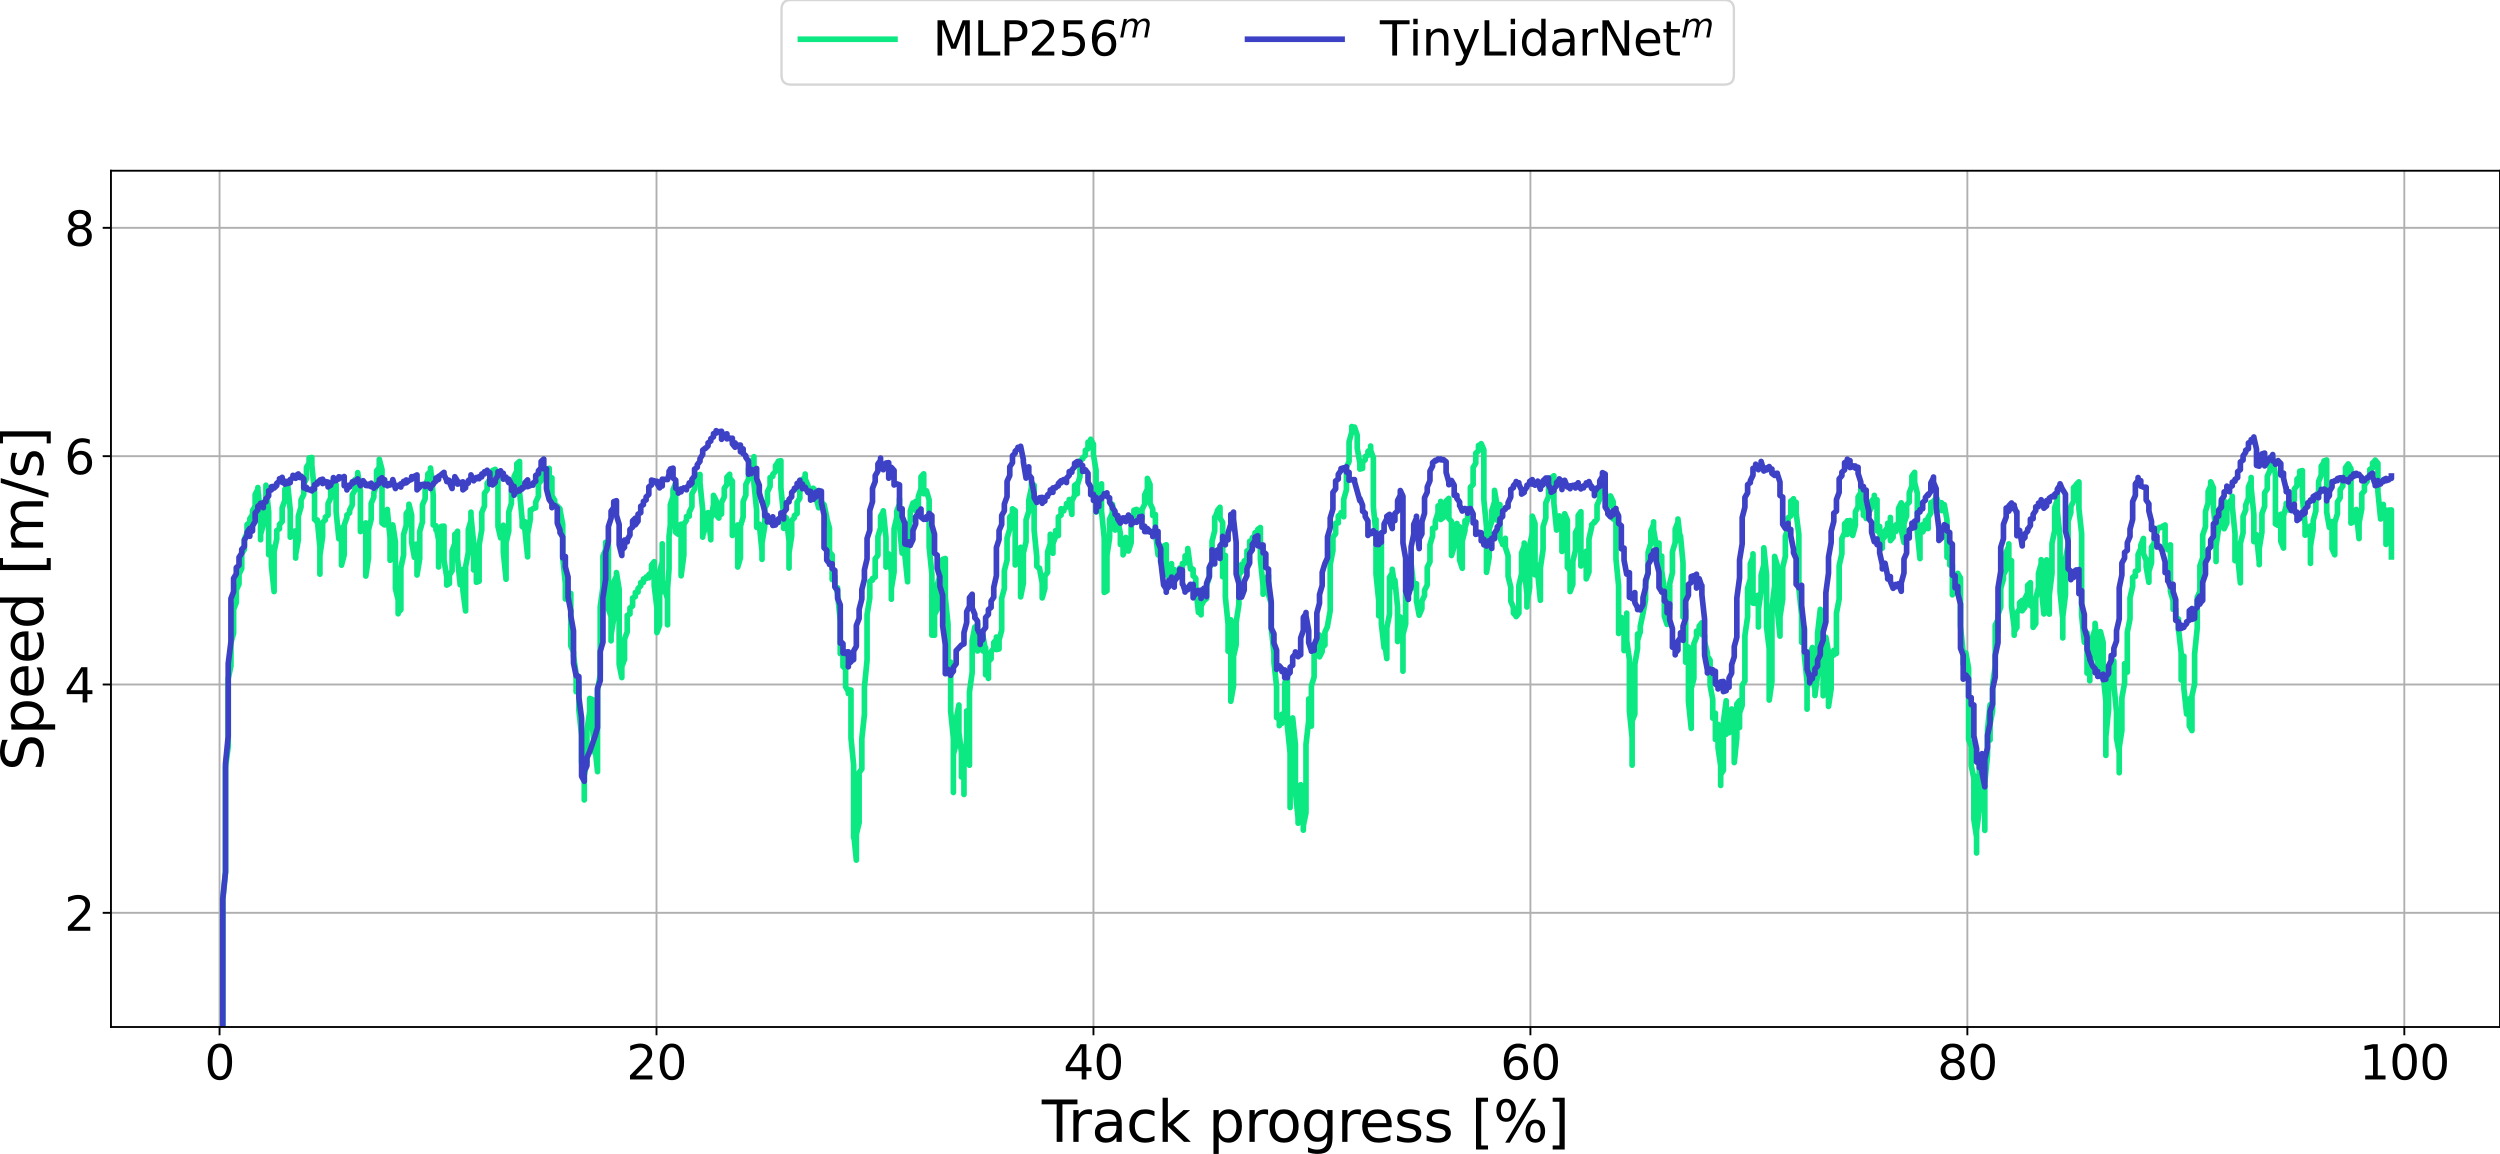 <?xml version="1.0" encoding="utf-8" standalone="no"?>
<!DOCTYPE svg PUBLIC "-//W3C//DTD SVG 1.1//EN"
  "http://www.w3.org/Graphics/SVG/1.1/DTD/svg11.dtd">
<svg xmlns:xlink="http://www.w3.org/1999/xlink" width="1057.902pt" height="488.176pt" viewBox="0 0 1057.902 488.176" xmlns="http://www.w3.org/2000/svg" version="1.1">
 <defs>
  <style type="text/css">*{stroke-linejoin: round; stroke-linecap: butt}</style>
 </defs>
 <g id="figure_1">
  <g id="patch_1">
   <path d="M 0 488.176 
L 1057.902 488.176 
L 1057.902 0 
L 0 0 
z
" style="fill: #ffffff"/>
  </g>
  <g id="axes_1">
   <g id="patch_2">
    <path d="M 46.953 434.592 
L 1057.902 434.592 
L 1057.902 72.251 
L 46.953 72.251 
z
" style="fill: #ffffff"/>
   </g>
   <g id="matplotlib.axis_1">
    <g id="xtick_1">
     <g id="line2d_1">
      <path d="M 92.905 434.592 
L 92.905 72.251 
" clip-path="url(#p8672a83611)" style="fill: none; stroke: #b0b0b0; stroke-width: 0.8; stroke-linecap: square"/>
     </g>
     <g id="line2d_2">
      <defs>
       <path id="m9fcc30e44c" d="M 0 0 
L 0 3.5 
" style="stroke: #000000; stroke-width: 0.8"/>
      </defs>
      <g>
       <use xlink:href="#m9fcc30e44c" x="92.905" y="434.592" style="stroke: #000000; stroke-width: 0.8"/>
      </g>
     </g>
     <g id="text_1">
      <!-- 0 -->
      <g transform="translate(86.542 456.789)scale(0.2 -0.2)">
       <defs>
        <path id="DejaVuSans-30" d="M 2034 4250 
Q 1547 4250 1301 3770 
Q 1056 3291 1056 2328 
Q 1056 1369 1301 889 
Q 1547 409 2034 409 
Q 2525 409 2770 889 
Q 3016 1369 3016 2328 
Q 3016 3291 2770 3770 
Q 2525 4250 2034 4250 
z
M 2034 4750 
Q 2819 4750 3233 4129 
Q 3647 3509 3647 2328 
Q 3647 1150 3233 529 
Q 2819 -91 2034 -91 
Q 1250 -91 836 529 
Q 422 1150 422 2328 
Q 422 3509 836 4129 
Q 1250 4750 2034 4750 
z
" transform="scale(0.016)"/>
       </defs>
       <use xlink:href="#DejaVuSans-30"/>
      </g>
     </g>
    </g>
    <g id="xtick_2">
     <g id="line2d_3">
      <path d="M 277.806 434.592 
L 277.806 72.251 
" clip-path="url(#p8672a83611)" style="fill: none; stroke: #b0b0b0; stroke-width: 0.8; stroke-linecap: square"/>
     </g>
     <g id="line2d_4">
      <g>
       <use xlink:href="#m9fcc30e44c" x="277.806" y="434.592" style="stroke: #000000; stroke-width: 0.8"/>
      </g>
     </g>
     <g id="text_2">
      <!-- 20 -->
      <g transform="translate(265.081 456.789)scale(0.2 -0.2)">
       <defs>
        <path id="DejaVuSans-32" d="M 1228 531 
L 3431 531 
L 3431 0 
L 469 0 
L 469 531 
Q 828 903 1448 1529 
Q 2069 2156 2228 2338 
Q 2531 2678 2651 2914 
Q 2772 3150 2772 3378 
Q 2772 3750 2511 3984 
Q 2250 4219 1831 4219 
Q 1534 4219 1204 4116 
Q 875 4013 500 3803 
L 500 4441 
Q 881 4594 1212 4672 
Q 1544 4750 1819 4750 
Q 2544 4750 2975 4387 
Q 3406 4025 3406 3419 
Q 3406 3131 3298 2873 
Q 3191 2616 2906 2266 
Q 2828 2175 2409 1742 
Q 1991 1309 1228 531 
z
" transform="scale(0.016)"/>
       </defs>
       <use xlink:href="#DejaVuSans-32"/>
       <use xlink:href="#DejaVuSans-30" x="63.623"/>
      </g>
     </g>
    </g>
    <g id="xtick_3">
     <g id="line2d_5">
      <path d="M 462.707 434.592 
L 462.707 72.251 
" clip-path="url(#p8672a83611)" style="fill: none; stroke: #b0b0b0; stroke-width: 0.8; stroke-linecap: square"/>
     </g>
     <g id="line2d_6">
      <g>
       <use xlink:href="#m9fcc30e44c" x="462.707" y="434.592" style="stroke: #000000; stroke-width: 0.8"/>
      </g>
     </g>
     <g id="text_3">
      <!-- 40 -->
      <g transform="translate(449.982 456.789)scale(0.2 -0.2)">
       <defs>
        <path id="DejaVuSans-34" d="M 2419 4116 
L 825 1625 
L 2419 1625 
L 2419 4116 
z
M 2253 4666 
L 3047 4666 
L 3047 1625 
L 3713 1625 
L 3713 1100 
L 3047 1100 
L 3047 0 
L 2419 0 
L 2419 1100 
L 313 1100 
L 313 1709 
L 2253 4666 
z
" transform="scale(0.016)"/>
       </defs>
       <use xlink:href="#DejaVuSans-34"/>
       <use xlink:href="#DejaVuSans-30" x="63.623"/>
      </g>
     </g>
    </g>
    <g id="xtick_4">
     <g id="line2d_7">
      <path d="M 647.609 434.592 
L 647.609 72.251 
" clip-path="url(#p8672a83611)" style="fill: none; stroke: #b0b0b0; stroke-width: 0.8; stroke-linecap: square"/>
     </g>
     <g id="line2d_8">
      <g>
       <use xlink:href="#m9fcc30e44c" x="647.609" y="434.592" style="stroke: #000000; stroke-width: 0.8"/>
      </g>
     </g>
     <g id="text_4">
      <!-- 60 -->
      <g transform="translate(634.884 456.789)scale(0.2 -0.2)">
       <defs>
        <path id="DejaVuSans-36" d="M 2113 2584 
Q 1688 2584 1439 2293 
Q 1191 2003 1191 1497 
Q 1191 994 1439 701 
Q 1688 409 2113 409 
Q 2538 409 2786 701 
Q 3034 994 3034 1497 
Q 3034 2003 2786 2293 
Q 2538 2584 2113 2584 
z
M 3366 4563 
L 3366 3988 
Q 3128 4100 2886 4159 
Q 2644 4219 2406 4219 
Q 1781 4219 1451 3797 
Q 1122 3375 1075 2522 
Q 1259 2794 1537 2939 
Q 1816 3084 2150 3084 
Q 2853 3084 3261 2657 
Q 3669 2231 3669 1497 
Q 3669 778 3244 343 
Q 2819 -91 2113 -91 
Q 1303 -91 875 529 
Q 447 1150 447 2328 
Q 447 3434 972 4092 
Q 1497 4750 2381 4750 
Q 2619 4750 2861 4703 
Q 3103 4656 3366 4563 
z
" transform="scale(0.016)"/>
       </defs>
       <use xlink:href="#DejaVuSans-36"/>
       <use xlink:href="#DejaVuSans-30" x="63.623"/>
      </g>
     </g>
    </g>
    <g id="xtick_5">
     <g id="line2d_9">
      <path d="M 832.51 434.592 
L 832.51 72.251 
" clip-path="url(#p8672a83611)" style="fill: none; stroke: #b0b0b0; stroke-width: 0.8; stroke-linecap: square"/>
     </g>
     <g id="line2d_10">
      <g>
       <use xlink:href="#m9fcc30e44c" x="832.51" y="434.592" style="stroke: #000000; stroke-width: 0.8"/>
      </g>
     </g>
     <g id="text_5">
      <!-- 80 -->
      <g transform="translate(819.785 456.789)scale(0.2 -0.2)">
       <defs>
        <path id="DejaVuSans-38" d="M 2034 2216 
Q 1584 2216 1326 1975 
Q 1069 1734 1069 1313 
Q 1069 891 1326 650 
Q 1584 409 2034 409 
Q 2484 409 2743 651 
Q 3003 894 3003 1313 
Q 3003 1734 2745 1975 
Q 2488 2216 2034 2216 
z
M 1403 2484 
Q 997 2584 770 2862 
Q 544 3141 544 3541 
Q 544 4100 942 4425 
Q 1341 4750 2034 4750 
Q 2731 4750 3128 4425 
Q 3525 4100 3525 3541 
Q 3525 3141 3298 2862 
Q 3072 2584 2669 2484 
Q 3125 2378 3379 2068 
Q 3634 1759 3634 1313 
Q 3634 634 3220 271 
Q 2806 -91 2034 -91 
Q 1263 -91 848 271 
Q 434 634 434 1313 
Q 434 1759 690 2068 
Q 947 2378 1403 2484 
z
M 1172 3481 
Q 1172 3119 1398 2916 
Q 1625 2713 2034 2713 
Q 2441 2713 2670 2916 
Q 2900 3119 2900 3481 
Q 2900 3844 2670 4047 
Q 2441 4250 2034 4250 
Q 1625 4250 1398 4047 
Q 1172 3844 1172 3481 
z
" transform="scale(0.016)"/>
       </defs>
       <use xlink:href="#DejaVuSans-38"/>
       <use xlink:href="#DejaVuSans-30" x="63.623"/>
      </g>
     </g>
    </g>
    <g id="xtick_6">
     <g id="line2d_11">
      <path d="M 1017.411 434.592 
L 1017.411 72.251 
" clip-path="url(#p8672a83611)" style="fill: none; stroke: #b0b0b0; stroke-width: 0.8; stroke-linecap: square"/>
     </g>
     <g id="line2d_12">
      <g>
       <use xlink:href="#m9fcc30e44c" x="1017.411" y="434.592" style="stroke: #000000; stroke-width: 0.8"/>
      </g>
     </g>
     <g id="text_6">
      <!-- 100 -->
      <g transform="translate(998.324 456.789)scale(0.2 -0.2)">
       <defs>
        <path id="DejaVuSans-31" d="M 794 531 
L 1825 531 
L 1825 4091 
L 703 3866 
L 703 4441 
L 1819 4666 
L 2450 4666 
L 2450 531 
L 3481 531 
L 3481 0 
L 794 0 
L 794 531 
z
" transform="scale(0.016)"/>
       </defs>
       <use xlink:href="#DejaVuSans-31"/>
       <use xlink:href="#DejaVuSans-30" x="63.623"/>
       <use xlink:href="#DejaVuSans-30" x="127.246"/>
      </g>
     </g>
    </g>
    <g id="text_7">
     <!-- Track progress [%] -->
     <g transform="translate(440.85 483.184)scale(0.24 -0.24)">
      <defs>
       <path id="DejaVuSans-54" d="M -19 4666 
L 3928 4666 
L 3928 4134 
L 2272 4134 
L 2272 0 
L 1638 0 
L 1638 4134 
L -19 4134 
L -19 4666 
z
" transform="scale(0.016)"/>
       <path id="DejaVuSans-72" d="M 2631 2963 
Q 2534 3019 2420 3045 
Q 2306 3072 2169 3072 
Q 1681 3072 1420 2755 
Q 1159 2438 1159 1844 
L 1159 0 
L 581 0 
L 581 3500 
L 1159 3500 
L 1159 2956 
Q 1341 3275 1631 3429 
Q 1922 3584 2338 3584 
Q 2397 3584 2469 3576 
Q 2541 3569 2628 3553 
L 2631 2963 
z
" transform="scale(0.016)"/>
       <path id="DejaVuSans-61" d="M 2194 1759 
Q 1497 1759 1228 1600 
Q 959 1441 959 1056 
Q 959 750 1161 570 
Q 1363 391 1709 391 
Q 2188 391 2477 730 
Q 2766 1069 2766 1631 
L 2766 1759 
L 2194 1759 
z
M 3341 1997 
L 3341 0 
L 2766 0 
L 2766 531 
Q 2569 213 2275 61 
Q 1981 -91 1556 -91 
Q 1019 -91 701 211 
Q 384 513 384 1019 
Q 384 1609 779 1909 
Q 1175 2209 1959 2209 
L 2766 2209 
L 2766 2266 
Q 2766 2663 2505 2880 
Q 2244 3097 1772 3097 
Q 1472 3097 1187 3025 
Q 903 2953 641 2809 
L 641 3341 
Q 956 3463 1253 3523 
Q 1550 3584 1831 3584 
Q 2591 3584 2966 3190 
Q 3341 2797 3341 1997 
z
" transform="scale(0.016)"/>
       <path id="DejaVuSans-63" d="M 3122 3366 
L 3122 2828 
Q 2878 2963 2633 3030 
Q 2388 3097 2138 3097 
Q 1578 3097 1268 2742 
Q 959 2388 959 1747 
Q 959 1106 1268 751 
Q 1578 397 2138 397 
Q 2388 397 2633 464 
Q 2878 531 3122 666 
L 3122 134 
Q 2881 22 2623 -34 
Q 2366 -91 2075 -91 
Q 1284 -91 818 406 
Q 353 903 353 1747 
Q 353 2603 823 3093 
Q 1294 3584 2113 3584 
Q 2378 3584 2631 3529 
Q 2884 3475 3122 3366 
z
" transform="scale(0.016)"/>
       <path id="DejaVuSans-6b" d="M 581 4863 
L 1159 4863 
L 1159 1991 
L 2875 3500 
L 3609 3500 
L 1753 1863 
L 3688 0 
L 2938 0 
L 1159 1709 
L 1159 0 
L 581 0 
L 581 4863 
z
" transform="scale(0.016)"/>
       <path id="DejaVuSans-20" transform="scale(0.016)"/>
       <path id="DejaVuSans-70" d="M 1159 525 
L 1159 -1331 
L 581 -1331 
L 581 3500 
L 1159 3500 
L 1159 2969 
Q 1341 3281 1617 3432 
Q 1894 3584 2278 3584 
Q 2916 3584 3314 3078 
Q 3713 2572 3713 1747 
Q 3713 922 3314 415 
Q 2916 -91 2278 -91 
Q 1894 -91 1617 61 
Q 1341 213 1159 525 
z
M 3116 1747 
Q 3116 2381 2855 2742 
Q 2594 3103 2138 3103 
Q 1681 3103 1420 2742 
Q 1159 2381 1159 1747 
Q 1159 1113 1420 752 
Q 1681 391 2138 391 
Q 2594 391 2855 752 
Q 3116 1113 3116 1747 
z
" transform="scale(0.016)"/>
       <path id="DejaVuSans-6f" d="M 1959 3097 
Q 1497 3097 1228 2736 
Q 959 2375 959 1747 
Q 959 1119 1226 758 
Q 1494 397 1959 397 
Q 2419 397 2687 759 
Q 2956 1122 2956 1747 
Q 2956 2369 2687 2733 
Q 2419 3097 1959 3097 
z
M 1959 3584 
Q 2709 3584 3137 3096 
Q 3566 2609 3566 1747 
Q 3566 888 3137 398 
Q 2709 -91 1959 -91 
Q 1206 -91 779 398 
Q 353 888 353 1747 
Q 353 2609 779 3096 
Q 1206 3584 1959 3584 
z
" transform="scale(0.016)"/>
       <path id="DejaVuSans-67" d="M 2906 1791 
Q 2906 2416 2648 2759 
Q 2391 3103 1925 3103 
Q 1463 3103 1205 2759 
Q 947 2416 947 1791 
Q 947 1169 1205 825 
Q 1463 481 1925 481 
Q 2391 481 2648 825 
Q 2906 1169 2906 1791 
z
M 3481 434 
Q 3481 -459 3084 -895 
Q 2688 -1331 1869 -1331 
Q 1566 -1331 1297 -1286 
Q 1028 -1241 775 -1147 
L 775 -588 
Q 1028 -725 1275 -790 
Q 1522 -856 1778 -856 
Q 2344 -856 2625 -561 
Q 2906 -266 2906 331 
L 2906 616 
Q 2728 306 2450 153 
Q 2172 0 1784 0 
Q 1141 0 747 490 
Q 353 981 353 1791 
Q 353 2603 747 3093 
Q 1141 3584 1784 3584 
Q 2172 3584 2450 3431 
Q 2728 3278 2906 2969 
L 2906 3500 
L 3481 3500 
L 3481 434 
z
" transform="scale(0.016)"/>
       <path id="DejaVuSans-65" d="M 3597 1894 
L 3597 1613 
L 953 1613 
Q 991 1019 1311 708 
Q 1631 397 2203 397 
Q 2534 397 2845 478 
Q 3156 559 3463 722 
L 3463 178 
Q 3153 47 2828 -22 
Q 2503 -91 2169 -91 
Q 1331 -91 842 396 
Q 353 884 353 1716 
Q 353 2575 817 3079 
Q 1281 3584 2069 3584 
Q 2775 3584 3186 3129 
Q 3597 2675 3597 1894 
z
M 3022 2063 
Q 3016 2534 2758 2815 
Q 2500 3097 2075 3097 
Q 1594 3097 1305 2825 
Q 1016 2553 972 2059 
L 3022 2063 
z
" transform="scale(0.016)"/>
       <path id="DejaVuSans-73" d="M 2834 3397 
L 2834 2853 
Q 2591 2978 2328 3040 
Q 2066 3103 1784 3103 
Q 1356 3103 1142 2972 
Q 928 2841 928 2578 
Q 928 2378 1081 2264 
Q 1234 2150 1697 2047 
L 1894 2003 
Q 2506 1872 2764 1633 
Q 3022 1394 3022 966 
Q 3022 478 2636 193 
Q 2250 -91 1575 -91 
Q 1294 -91 989 -36 
Q 684 19 347 128 
L 347 722 
Q 666 556 975 473 
Q 1284 391 1588 391 
Q 1994 391 2212 530 
Q 2431 669 2431 922 
Q 2431 1156 2273 1281 
Q 2116 1406 1581 1522 
L 1381 1569 
Q 847 1681 609 1914 
Q 372 2147 372 2553 
Q 372 3047 722 3315 
Q 1072 3584 1716 3584 
Q 2034 3584 2315 3537 
Q 2597 3491 2834 3397 
z
" transform="scale(0.016)"/>
       <path id="DejaVuSans-5b" d="M 550 4863 
L 1875 4863 
L 1875 4416 
L 1125 4416 
L 1125 -397 
L 1875 -397 
L 1875 -844 
L 550 -844 
L 550 4863 
z
" transform="scale(0.016)"/>
       <path id="DejaVuSans-25" d="M 4653 2053 
Q 4381 2053 4226 1822 
Q 4072 1591 4072 1178 
Q 4072 772 4226 539 
Q 4381 306 4653 306 
Q 4919 306 5073 539 
Q 5228 772 5228 1178 
Q 5228 1588 5073 1820 
Q 4919 2053 4653 2053 
z
M 4653 2450 
Q 5147 2450 5437 2106 
Q 5728 1763 5728 1178 
Q 5728 594 5436 251 
Q 5144 -91 4653 -91 
Q 4153 -91 3862 251 
Q 3572 594 3572 1178 
Q 3572 1766 3864 2108 
Q 4156 2450 4653 2450 
z
M 1428 4353 
Q 1159 4353 1004 4120 
Q 850 3888 850 3481 
Q 850 3069 1003 2837 
Q 1156 2606 1428 2606 
Q 1700 2606 1854 2837 
Q 2009 3069 2009 3481 
Q 2009 3884 1853 4118 
Q 1697 4353 1428 4353 
z
M 4250 4750 
L 4750 4750 
L 1831 -91 
L 1331 -91 
L 4250 4750 
z
M 1428 4750 
Q 1922 4750 2215 4408 
Q 2509 4066 2509 3481 
Q 2509 2891 2217 2550 
Q 1925 2209 1428 2209 
Q 931 2209 642 2551 
Q 353 2894 353 3481 
Q 353 4063 643 4406 
Q 934 4750 1428 4750 
z
" transform="scale(0.016)"/>
       <path id="DejaVuSans-5d" d="M 1947 4863 
L 1947 -844 
L 622 -844 
L 622 -397 
L 1369 -397 
L 1369 4416 
L 622 4416 
L 622 4863 
L 1947 4863 
z
" transform="scale(0.016)"/>
      </defs>
      <use xlink:href="#DejaVuSans-54"/>
      <use xlink:href="#DejaVuSans-72" x="46.334"/>
      <use xlink:href="#DejaVuSans-61" x="87.447"/>
      <use xlink:href="#DejaVuSans-63" x="148.727"/>
      <use xlink:href="#DejaVuSans-6b" x="203.707"/>
      <use xlink:href="#DejaVuSans-20" x="261.617"/>
      <use xlink:href="#DejaVuSans-70" x="293.404"/>
      <use xlink:href="#DejaVuSans-72" x="356.881"/>
      <use xlink:href="#DejaVuSans-6f" x="395.744"/>
      <use xlink:href="#DejaVuSans-67" x="456.926"/>
      <use xlink:href="#DejaVuSans-72" x="520.402"/>
      <use xlink:href="#DejaVuSans-65" x="559.266"/>
      <use xlink:href="#DejaVuSans-73" x="620.789"/>
      <use xlink:href="#DejaVuSans-73" x="672.889"/>
      <use xlink:href="#DejaVuSans-20" x="724.988"/>
      <use xlink:href="#DejaVuSans-5b" x="756.775"/>
      <use xlink:href="#DejaVuSans-25" x="795.789"/>
      <use xlink:href="#DejaVuSans-5d" x="890.809"/>
     </g>
    </g>
   </g>
   <g id="matplotlib.axis_2">
    <g id="ytick_1">
     <g id="line2d_13">
      <path d="M 46.953 386.28 
L 1057.902 386.28 
" clip-path="url(#p8672a83611)" style="fill: none; stroke: #b0b0b0; stroke-width: 0.8; stroke-linecap: square"/>
     </g>
     <g id="line2d_14">
      <defs>
       <path id="mcaa71bc2fc" d="M 0 0 
L -3.5 0 
" style="stroke: #000000; stroke-width: 0.8"/>
      </defs>
      <g>
       <use xlink:href="#mcaa71bc2fc" x="46.953" y="386.28" style="stroke: #000000; stroke-width: 0.8"/>
      </g>
     </g>
     <g id="text_8">
      <!-- 2 -->
      <g transform="translate(27.227 393.878)scale(0.2 -0.2)">
       <use xlink:href="#DejaVuSans-32"/>
      </g>
     </g>
    </g>
    <g id="ytick_2">
     <g id="line2d_15">
      <path d="M 46.953 289.656 
L 1057.902 289.656 
" clip-path="url(#p8672a83611)" style="fill: none; stroke: #b0b0b0; stroke-width: 0.8; stroke-linecap: square"/>
     </g>
     <g id="line2d_16">
      <g>
       <use xlink:href="#mcaa71bc2fc" x="46.953" y="289.656" style="stroke: #000000; stroke-width: 0.8"/>
      </g>
     </g>
     <g id="text_9">
      <!-- 4 -->
      <g transform="translate(27.227 297.254)scale(0.2 -0.2)">
       <use xlink:href="#DejaVuSans-34"/>
      </g>
     </g>
    </g>
    <g id="ytick_3">
     <g id="line2d_17">
      <path d="M 46.953 193.031 
L 1057.902 193.031 
" clip-path="url(#p8672a83611)" style="fill: none; stroke: #b0b0b0; stroke-width: 0.8; stroke-linecap: square"/>
     </g>
     <g id="line2d_18">
      <g>
       <use xlink:href="#mcaa71bc2fc" x="46.953" y="193.031" style="stroke: #000000; stroke-width: 0.8"/>
      </g>
     </g>
     <g id="text_10">
      <!-- 6 -->
      <g transform="translate(27.227 200.63)scale(0.2 -0.2)">
       <use xlink:href="#DejaVuSans-36"/>
      </g>
     </g>
    </g>
    <g id="ytick_4">
     <g id="line2d_19">
      <path d="M 46.953 96.407 
L 1057.902 96.407 
" clip-path="url(#p8672a83611)" style="fill: none; stroke: #b0b0b0; stroke-width: 0.8; stroke-linecap: square"/>
     </g>
     <g id="line2d_20">
      <g>
       <use xlink:href="#mcaa71bc2fc" x="46.953" y="96.407" style="stroke: #000000; stroke-width: 0.8"/>
      </g>
     </g>
     <g id="text_11">
      <!-- 8 -->
      <g transform="translate(27.227 104.006)scale(0.2 -0.2)">
       <use xlink:href="#DejaVuSans-38"/>
      </g>
     </g>
    </g>
    <g id="text_12">
     <!-- Speed [m/s] -->
     <g transform="translate(18.236 326.203)rotate(-90)scale(0.24 -0.24)">
      <defs>
       <path id="DejaVuSans-53" d="M 3425 4513 
L 3425 3897 
Q 3066 4069 2747 4153 
Q 2428 4238 2131 4238 
Q 1616 4238 1336 4038 
Q 1056 3838 1056 3469 
Q 1056 3159 1242 3001 
Q 1428 2844 1947 2747 
L 2328 2669 
Q 3034 2534 3370 2195 
Q 3706 1856 3706 1288 
Q 3706 609 3251 259 
Q 2797 -91 1919 -91 
Q 1588 -91 1214 -16 
Q 841 59 441 206 
L 441 856 
Q 825 641 1194 531 
Q 1563 422 1919 422 
Q 2459 422 2753 634 
Q 3047 847 3047 1241 
Q 3047 1584 2836 1778 
Q 2625 1972 2144 2069 
L 1759 2144 
Q 1053 2284 737 2584 
Q 422 2884 422 3419 
Q 422 4038 858 4394 
Q 1294 4750 2059 4750 
Q 2388 4750 2728 4690 
Q 3069 4631 3425 4513 
z
" transform="scale(0.016)"/>
       <path id="DejaVuSans-64" d="M 2906 2969 
L 2906 4863 
L 3481 4863 
L 3481 0 
L 2906 0 
L 2906 525 
Q 2725 213 2448 61 
Q 2172 -91 1784 -91 
Q 1150 -91 751 415 
Q 353 922 353 1747 
Q 353 2572 751 3078 
Q 1150 3584 1784 3584 
Q 2172 3584 2448 3432 
Q 2725 3281 2906 2969 
z
M 947 1747 
Q 947 1113 1208 752 
Q 1469 391 1925 391 
Q 2381 391 2643 752 
Q 2906 1113 2906 1747 
Q 2906 2381 2643 2742 
Q 2381 3103 1925 3103 
Q 1469 3103 1208 2742 
Q 947 2381 947 1747 
z
" transform="scale(0.016)"/>
       <path id="DejaVuSans-6d" d="M 3328 2828 
Q 3544 3216 3844 3400 
Q 4144 3584 4550 3584 
Q 5097 3584 5394 3201 
Q 5691 2819 5691 2113 
L 5691 0 
L 5113 0 
L 5113 2094 
Q 5113 2597 4934 2840 
Q 4756 3084 4391 3084 
Q 3944 3084 3684 2787 
Q 3425 2491 3425 1978 
L 3425 0 
L 2847 0 
L 2847 2094 
Q 2847 2600 2669 2842 
Q 2491 3084 2119 3084 
Q 1678 3084 1418 2786 
Q 1159 2488 1159 1978 
L 1159 0 
L 581 0 
L 581 3500 
L 1159 3500 
L 1159 2956 
Q 1356 3278 1631 3431 
Q 1906 3584 2284 3584 
Q 2666 3584 2933 3390 
Q 3200 3197 3328 2828 
z
" transform="scale(0.016)"/>
       <path id="DejaVuSans-2f" d="M 1625 4666 
L 2156 4666 
L 531 -594 
L 0 -594 
L 1625 4666 
z
" transform="scale(0.016)"/>
      </defs>
      <use xlink:href="#DejaVuSans-53"/>
      <use xlink:href="#DejaVuSans-70" x="63.477"/>
      <use xlink:href="#DejaVuSans-65" x="126.953"/>
      <use xlink:href="#DejaVuSans-65" x="188.477"/>
      <use xlink:href="#DejaVuSans-64" x="250"/>
      <use xlink:href="#DejaVuSans-20" x="313.477"/>
      <use xlink:href="#DejaVuSans-5b" x="345.264"/>
      <use xlink:href="#DejaVuSans-6d" x="384.277"/>
      <use xlink:href="#DejaVuSans-2f" x="481.689"/>
      <use xlink:href="#DejaVuSans-73" x="515.381"/>
      <use xlink:href="#DejaVuSans-5d" x="567.48"/>
     </g>
    </g>
   </g>
   <g id="line2d_21">
    <path d="M 92.905 482.904 
L 94.278 472.475 
L 94.278 380.585 
L 95.427 369.099 
L 95.427 324.582 
L 96.575 315.954 
L 96.575 287.214 
L 97.724 281.769 
L 97.724 271.932 
L 98.844 267.913 
L 98.844 257.915 
L 99.992 254.924 
L 99.992 249.669 
L 101.141 247.166 
L 101.141 242.964 
L 102.29 240.597 
L 102.29 234.271 
L 103.41 232.457 
L 103.41 228.23 
L 104.558 225.481 
L 104.558 221.945 
L 105.707 221.099 
L 105.707 219.52 
L 106.855 217.772 
L 106.855 216.055 
L 107.975 214.254 
L 107.975 209.187 
L 109.124 207.079 
L 109.124 206.301 
L 109.124 207.235 
L 110.273 218.161 
L 110.273 228.39 
L 110.273 226.099 
L 111.421 222.086 
L 111.421 214.436 
L 112.541 210.686 
L 112.541 205.318 
L 113.69 216.668 
L 113.69 234.728 
L 114.838 232.666 
L 114.838 231.549 
L 114.838 239.279 
L 115.987 250.334 
L 115.987 233.407 
L 117.107 228.106 
L 117.107 224.502 
L 118.256 223.758 
L 118.256 221.984 
L 119.404 220.689 
L 119.404 214.883 
L 120.553 211.649 
L 120.553 207.063 
L 121.673 205.703 
L 121.673 204.508 
L 122.821 215.843 
L 122.821 227.329 
L 122.821 227.276 
L 123.97 226.197 
L 123.97 224.915 
L 125.119 224.671 
L 125.119 236.157 
L 125.119 234.694 
L 126.239 228.45 
L 126.239 218.424 
L 127.387 214.506 
L 127.387 211.598 
L 128.536 209.209 
L 128.536 204.784 
L 129.685 202.563 
L 129.685 197.78 
L 130.804 195.902 
L 130.804 193.802 
L 131.953 193.581 
L 131.953 196.832 
L 133.102 208.319 
L 133.102 219.805 
L 133.102 219.661 
L 134.25 220.998 
L 134.25 219.996 
L 135.37 231.483 
L 135.37 242.969 
L 135.37 235.052 
L 136.519 227.071 
L 136.519 221.041 
L 137.668 220.005 
L 137.668 218.847 
L 138.816 218.007 
L 138.816 213.088 
L 139.936 210.712 
L 139.936 205.704 
L 141.085 204.034 
L 141.085 202.988 
L 142.233 205.032 
L 142.233 216.518 
L 143.382 228.004 
L 143.382 225.118 
L 144.502 223.379 
L 144.502 239.162 
L 145.651 234.778 
L 145.651 222.181 
L 146.799 218.97 
L 146.799 217.929 
L 146.799 217.997 
L 147.948 216.966 
L 147.948 215.861 
L 149.068 213.662 
L 149.068 209.37 
L 150.216 207.424 
L 150.216 202.965 
L 151.365 202.12 
L 151.365 199.992 
L 152.514 207.949 
L 152.514 224.945 
L 153.634 224.292 
L 153.634 222.684 
L 154.782 221.272 
L 154.782 243.773 
L 155.931 236.119 
L 155.931 224.285 
L 157.079 219.706 
L 157.079 212.99 
L 158.199 210.393 
L 158.199 208.501 
L 159.348 205.089 
L 159.348 199.265 
L 160.497 197.748 
L 160.497 194.355 
L 161.645 198.729 
L 161.645 221.355 
L 162.765 222.131 
L 162.765 217.169 
L 163.914 215.581 
L 163.914 217.153 
L 163.914 216.148 
L 165.062 227.634 
L 165.062 237.108 
L 165.062 229.177 
L 166.211 223.837 
L 166.211 222.115 
L 167.331 229.362 
L 167.331 249.08 
L 168.48 253.896 
L 168.48 259.728 
L 168.48 259.117 
L 169.628 258.023 
L 169.628 240.246 
L 170.777 234.91 
L 170.777 226.186 
L 171.897 222.329 
L 171.897 217.322 
L 173.046 215.732 
L 173.046 213.362 
L 174.194 217.978 
L 174.194 229.464 
L 175.343 235.843 
L 175.343 230.444 
L 176.463 230.243 
L 176.463 243.324 
L 177.611 236.331 
L 177.611 224.932 
L 178.76 220.861 
L 178.76 213.676 
L 179.909 211.022 
L 179.909 205.463 
L 181.029 202.611 
L 181.029 200.61 
L 182.177 199.419 
L 182.177 198.056 
L 183.326 209.542 
L 183.326 222.146 
L 184.474 222.471 
L 184.474 224.238 
L 184.474 222.638 
L 185.594 228.433 
L 185.594 239.919 
L 185.594 234.175 
L 186.743 228.239 
L 186.743 222.754 
L 187.892 222.626 
L 187.892 237.044 
L 189.04 244.189 
L 189.04 247.59 
L 190.16 246.923 
L 190.16 243.318 
L 191.309 241.538 
L 191.309 233.197 
L 192.457 229.97 
L 192.457 226.119 
L 193.606 225.201 
L 193.606 224.805 
L 193.606 236.291 
L 194.726 247.466 
L 194.726 247.121 
L 194.726 243.997 
L 195.875 240.974 
L 195.875 249.858 
L 197.023 258.532 
L 197.023 239.766 
L 198.172 233.799 
L 198.172 224.119 
L 199.292 220.296 
L 199.292 216.714 
L 199.292 218.346 
L 200.44 229.832 
L 200.44 241.195 
L 200.44 238.927 
L 201.589 236.453 
L 201.589 234.906 
L 201.589 246.393 
L 202.738 245.95 
L 202.738 230.714 
L 203.858 224.174 
L 203.858 216.901 
L 205.006 214.107 
L 205.006 208.766 
L 206.155 207.182 
L 206.155 204.482 
L 207.275 202.798 
L 207.275 201.826 
L 208.423 200.536 
L 208.423 199.104 
L 209.572 198.607 
L 209.572 200.47 
L 209.572 200.023 
L 210.721 199.739 
L 210.721 222.711 
L 211.841 227.601 
L 211.841 224.372 
L 212.989 223.695 
L 212.989 222.256 
L 212.989 233.632 
L 214.138 245.118 
L 214.138 229.644 
L 215.287 224.696 
L 215.287 216.697 
L 216.406 212.984 
L 216.406 208.037 
L 217.555 204.602 
L 217.555 201.597 
L 218.704 199.26 
L 218.704 196.236 
L 219.852 195.267 
L 219.852 208.087 
L 220.972 220.091 
L 220.972 222.786 
L 222.121 223.679 
L 222.121 220.77 
L 222.121 224.146 
L 223.27 235.632 
L 223.27 225.97 
L 224.418 219.7 
L 224.418 215.8 
L 224.418 216.334 
L 225.538 215.223 
L 225.538 215.288 
L 226.687 214.882 
L 226.687 212.463 
L 227.835 209.999 
L 227.835 204.752 
L 228.984 203.403 
L 228.984 201.016 
L 230.104 200.273 
L 230.104 198.725 
L 231.253 199.189 
L 231.253 198.602 
L 232.401 198.187 
L 232.401 202.184 
L 233.55 202.211 
L 233.55 209.675 
L 234.698 211.759 
L 234.698 211.64 
L 234.698 213.046 
L 235.818 214.398 
L 235.818 214.139 
L 236.967 215.37 
L 236.967 215.8 
L 238.116 221.89 
L 238.116 235.848 
L 239.236 246.938 
L 239.236 253.468 
L 239.236 251.1 
L 240.384 250.575 
L 240.384 250.028 
L 240.384 251.02 
L 241.533 251.118 
L 241.533 273.266 
L 242.681 275.948 
L 242.681 277.923 
L 242.681 277.618 
L 243.801 285.132 
L 243.801 292.703 
L 244.95 292.343 
L 244.95 289.125 
L 244.95 300.335 
L 246.099 311.201 
L 246.099 322.687 
L 246.099 311.018 
L 247.247 321.72 
L 247.247 338.51 
L 247.247 328.206 
L 248.367 322.062 
L 248.367 309.058 
L 249.545 301.111 
L 249.545 295.546 
L 250.664 295.977 
L 250.664 307.185 
L 251.756 318.671 
L 251.756 304.222 
L 251.756 315.708 
L 252.847 326.534 
L 252.847 292.075 
L 253.995 285.476 
L 253.995 256.759 
L 255.144 248.379 
L 255.144 235.298 
L 256.293 232.483 
L 256.293 229.501 
L 257.441 230.277 
L 257.441 257.679 
L 258.59 260.915 
L 258.59 271.173 
L 258.59 268.652 
L 259.71 261.709 
L 259.71 246.308 
L 260.859 243.819 
L 260.859 242.285 
L 260.859 242.359 
L 262.007 249.446 
L 262.007 281.067 
L 263.127 286.734 
L 263.127 286.431 
L 263.127 282.015 
L 264.276 279.009 
L 264.276 270.428 
L 265.424 267.356 
L 265.424 260.369 
L 266.573 259.813 
L 266.573 257.248 
L 267.693 256.417 
L 267.693 253.041 
L 268.842 252.493 
L 268.842 250.744 
L 269.99 250.541 
L 269.99 249.056 
L 271.139 247.881 
L 271.139 246.537 
L 272.259 246.428 
L 272.259 244.999 
L 273.407 244.815 
L 273.407 244.148 
L 274.556 244.531 
L 274.556 243.151 
L 275.705 242.253 
L 275.705 239.139 
L 276.825 237.676 
L 276.825 247.771 
L 277.973 257.247 
L 277.973 267.69 
L 279.122 264.547 
L 279.122 241.798 
L 280.242 237.857 
L 280.242 230.115 
L 280.242 250.366 
L 280.242 245.929 
L 282.482 253.42 
L 282.482 264.41 
L 282.482 249.018 
L 283.113 240.608 
L 283.113 227.016 
L 283.659 222.033 
L 283.659 213.599 
L 284.808 210.132 
L 284.808 207.223 
L 285.927 204.493 
L 285.927 225.264 
L 287.076 226.108 
L 287.076 222.665 
L 288.225 221.816 
L 288.225 243.656 
L 289.373 234.849 
L 289.373 221.862 
L 290.493 220.131 
L 290.493 218.589 
L 291.642 218.447 
L 291.642 216.798 
L 292.791 214.416 
L 292.791 208.963 
L 293.911 206.924 
L 293.911 204.594 
L 295.059 203.735 
L 295.059 201.177 
L 296.208 200.775 
L 296.208 204.333 
L 297.356 215.819 
L 297.356 227.305 
L 297.356 226.683 
L 298.476 223.34 
L 298.476 217.313 
L 299.625 217.548 
L 299.625 216.922 
L 300.774 228.408 
L 300.774 219.791 
L 301.922 213.574 
L 301.922 209.607 
L 303.042 211.792 
L 303.042 217.958 
L 304.191 219.235 
L 304.191 219.12 
L 304.191 218.184 
L 305.339 217.479 
L 305.339 212.577 
L 306.488 210.299 
L 306.488 206.62 
L 307.608 205.028 
L 307.608 201.937 
L 308.757 200.687 
L 308.757 202.285 
L 309.905 203.627 
L 309.905 226.6 
L 311.054 225.104 
L 311.054 223.868 
L 312.174 222.139 
L 312.174 239.948 
L 313.322 236.014 
L 313.322 222.72 
L 314.471 218.76 
L 314.471 212.237 
L 315.62 209.455 
L 315.62 204.964 
L 316.74 202.821 
L 316.74 198.333 
L 317.888 196.422 
L 317.888 195.087 
L 319.037 194.415 
L 319.037 193.257 
L 319.037 204.535 
L 320.185 216.021 
L 320.185 223.156 
L 321.305 221.882 
L 321.305 223.035 
L 321.305 221.803 
L 322.454 233.289 
L 322.454 236.712 
L 322.454 229.762 
L 323.603 222.628 
L 323.603 215.232 
L 324.751 212.764 
L 324.751 208.12 
L 325.871 205.792 
L 325.871 202.093 
L 327.02 201.545 
L 327.02 200.7 
L 328.169 199.509 
L 328.169 197.03 
L 329.317 195.49 
L 329.317 195.191 
L 330.437 194.95 
L 330.437 206.437 
L 331.586 217.923 
L 331.586 223.581 
L 331.586 222.987 
L 332.734 221.287 
L 332.734 219.097 
L 333.883 228.9 
L 333.883 240.387 
L 333.883 233.925 
L 335.003 226.793 
L 335.003 220.252 
L 336.152 219.056 
L 336.152 218.163 
L 337.3 217.318 
L 337.3 212.571 
L 338.449 210.824 
L 338.449 207.029 
L 339.569 205.215 
L 339.569 202.922 
L 340.717 201.777 
L 340.717 200.583 
L 340.717 202.59 
L 341.866 205.325 
L 341.866 206.1 
L 343.015 206.87 
L 343.015 208.834 
L 343.015 208.592 
L 344.135 208.763 
L 344.135 206.606 
L 345.283 207.792 
L 345.283 210.526 
L 345.283 210.513 
L 346.432 214.858 
L 346.432 213.282 
L 347.58 212.084 
L 347.58 212.102 
L 348.7 214.537 
L 348.7 213.514 
L 349.849 218.889 
L 349.849 219.732 
L 349.849 219.37 
L 350.998 223.511 
L 350.998 233.563 
L 352.146 234.872 
L 352.146 245.255 
L 353.266 243.796 
L 353.266 247.553 
L 354.415 250.848 
L 354.415 248.734 
L 354.415 251.202 
L 355.563 262.688 
L 355.563 276.583 
L 356.712 276.323 
L 356.712 282.007 
L 357.832 283.049 
L 357.832 290.659 
L 357.832 290.609 
L 358.981 292.647 
L 358.981 291.729 
L 358.981 293.503 
L 360.101 291.993 
L 360.101 312.257 
L 361.22 323.743 
L 361.22 354.522 
L 361.22 352.482 
L 362.369 363.968 
L 362.369 351.622 
L 362.369 353.067 
L 363.546 348.105 
L 363.546 326.921 
L 364.695 325.387 
L 364.695 312.571 
L 365.786 302.339 
L 365.786 290.853 
L 366.906 279.37 
L 366.906 260.142 
L 368.055 252.928 
L 368.055 246.086 
L 369.203 245.194 
L 369.203 245.513 
L 369.203 244.79 
L 370.352 244.203 
L 370.352 236.487 
L 371.501 234.939 
L 371.501 227.058 
L 372.621 223.33 
L 372.621 218.528 
L 373.769 216.509 
L 373.769 216.145 
L 374.918 227.632 
L 374.918 239.998 
L 376.067 237.569 
L 376.067 234.377 
L 377.186 242.099 
L 377.186 253.586 
L 377.186 249.087 
L 378.335 242.081 
L 378.335 223.765 
L 379.484 218.899 
L 379.484 216.295 
L 380.632 213.228 
L 380.632 211.099 
L 380.632 222.585 
L 381.752 234.071 
L 381.752 228.621 
L 382.901 224.759 
L 382.901 223.323 
L 382.901 234.809 
L 384.05 246.184 
L 384.05 224.811 
L 385.198 220.264 
L 385.198 216.161 
L 386.318 212.842 
L 386.318 213.894 
L 387.467 212.168 
L 387.467 216.114 
L 388.615 214.93 
L 388.615 210.084 
L 389.735 206.841 
L 389.735 201.738 
L 390.884 200.506 
L 390.884 208.918 
L 392.033 208.239 
L 392.033 207.68 
L 393.181 211.558 
L 393.181 231.397 
L 394.33 242.883 
L 394.33 268.766 
L 395.45 268.806 
L 395.45 260.102 
L 396.598 257.886 
L 396.598 247.45 
L 397.747 243.5 
L 397.747 239.675 
L 398.896 238.527 
L 398.896 236.699 
L 400.016 236.333 
L 400.016 252.74 
L 401.164 264.226 
L 401.164 284.212 
L 402.284 282.651 
L 402.284 280.185 
L 402.284 300.884 
L 403.433 312.37 
L 403.433 335.343 
L 403.433 319.129 
L 404.61 314.909 
L 404.61 304.429 
L 405.759 298.331 
L 405.759 309.817 
L 406.85 318.382 
L 406.85 328.791 
L 406.85 328.367 
L 407.912 324.7 
L 407.912 336.186 
L 407.912 323.35 
L 409.061 313.408 
L 409.061 300.846 
L 409.061 312.332 
L 410.238 323.819 
L 410.238 292.817 
L 411.387 284.537 
L 411.387 271.135 
L 412.507 265.323 
L 412.507 274.771 
L 412.507 270.019 
L 413.656 264.885 
L 413.656 263.987 
L 413.656 275.474 
L 413.656 272.512 
L 414.775 271.965 
L 414.775 267.965 
L 415.924 275.479 
L 415.924 274.919 
L 415.924 269.189 
L 417.073 275.257 
L 417.073 274.066 
L 417.073 285.552 
L 418.25 282.772 
L 418.25 287.092 
L 418.25 279.966 
L 419.399 278.792 
L 419.399 275.756 
L 420.519 274.418 
L 420.519 271.94 
L 421.639 270.61 
L 421.639 269.557 
L 421.639 274.875 
L 422.759 274.628 
L 422.759 270.847 
L 423.878 266.694 
L 423.878 253.149 
L 424.998 249.031 
L 424.998 241.448 
L 426.147 237.019 
L 426.147 227.748 
L 427.296 223.813 
L 427.296 218.786 
L 428.444 217.534 
L 428.444 215.294 
L 429.593 216.107 
L 429.593 239.079 
L 430.742 237.763 
L 430.742 232.74 
L 431.89 231.587 
L 431.89 252.573 
L 433.039 246.809 
L 433.039 234.029 
L 434.187 229.237 
L 434.187 219.984 
L 435.336 216.368 
L 435.336 211.66 
L 436.456 206.436 
L 436.456 204.359 
L 436.456 205.761 
L 437.605 205.338 
L 437.605 224.357 
L 438.725 235.642 
L 438.725 239.591 
L 439.873 240.651 
L 439.873 240.428 
L 441.022 246.789 
L 441.022 253.016 
L 442.142 248.986 
L 442.142 243.76 
L 443.29 242.209 
L 443.29 233.564 
L 444.439 229.975 
L 444.439 226.089 
L 445.559 234.138 
L 445.559 230.021 
L 446.708 226.959 
L 446.708 224.501 
L 446.708 226.771 
L 447.856 226.641 
L 447.856 218.764 
L 449.005 217.98 
L 449.005 215.253 
L 450.153 216.178 
L 450.153 215.438 
L 451.302 214.484 
L 451.302 213.119 
L 452.451 212.935 
L 452.451 211.376 
L 453.571 217.67 
L 453.571 212.016 
L 454.719 209.682 
L 454.719 205.41 
L 455.868 204.566 
L 455.868 208.943 
L 455.868 205.38 
L 456.988 201.745 
L 456.988 194.972 
L 458.136 194.183 
L 458.136 193.751 
L 458.136 193.784 
L 459.285 192.727 
L 459.285 190.557 
L 460.405 189.905 
L 460.405 187.075 
L 461.554 186.848 
L 461.554 185.866 
L 462.702 188.131 
L 462.702 187.942 
L 462.702 192.404 
L 463.822 199.098 
L 463.822 216.642 
L 464.971 215.827 
L 464.971 206.168 
L 466.119 205.293 
L 466.119 204.733 
L 466.119 216.219 
L 467.268 227.706 
L 467.268 250.678 
L 468.417 250.038 
L 468.417 235.031 
L 469.537 227.568 
L 469.537 219.685 
L 470.685 217.065 
L 470.685 213.38 
L 471.834 218.883 
L 471.834 224.286 
L 472.983 222.723 
L 472.983 220.159 
L 474.102 225.739 
L 474.102 225.683 
L 474.102 230.416 
L 475.251 230.35 
L 475.251 234.791 
L 476.4 231.286 
L 476.4 227.42 
L 476.4 229.87 
L 477.52 230.995 
L 477.52 233.171 
L 478.668 229.597 
L 478.668 222.641 
L 479.817 219.45 
L 479.817 215.914 
L 480.966 215.543 
L 480.966 215.646 
L 480.966 215.873 
L 482.114 216.043 
L 482.114 215.96 
L 482.114 217.162 
L 483.234 219.41 
L 483.234 215.694 
L 484.383 213.345 
L 484.383 209.432 
L 485.531 206.952 
L 485.531 202.442 
L 486.651 205.037 
L 486.651 212.924 
L 487.8 215.45 
L 487.8 218.155 
L 488.92 217.703 
L 488.92 225.138 
L 490.04 234.817 
L 490.04 234.201 
L 490.04 233.014 
L 491.16 232.896 
L 491.16 237.948 
L 491.16 235.313 
L 492.366 233.818 
L 492.366 231.122 
L 493.514 230.524 
L 493.514 243.205 
L 494.634 239.927 
L 494.634 244.458 
L 494.634 244.077 
L 495.754 241.276 
L 495.754 238.514 
L 495.754 242.779 
L 496.903 241.037 
L 496.903 243.447 
L 496.903 242.935 
L 498.051 241.813 
L 498.051 241.529 
L 499.2 240.847 
L 499.2 240.364 
L 500.32 239.963 
L 500.32 238.467 
L 501.469 238.284 
L 501.469 235.238 
L 502.617 234.849 
L 502.617 232.104 
L 503.766 240.799 
L 503.766 240.28 
L 504.886 240.907 
L 504.886 243.717 
L 504.886 243.448 
L 506.006 244.82 
L 506.006 248.747 
L 506.006 248.513 
L 507.126 259.162 
L 507.126 258.732 
L 507.126 257.44 
L 508.246 260.181 
L 508.246 256.471 
L 509.394 254.226 
L 509.394 250.339 
L 509.394 254.307 
L 510.572 253.254 
L 510.572 247.793 
L 511.749 244.276 
L 511.749 240.34 
L 512.898 238.499 
L 512.898 229.018 
L 514.017 224.567 
L 514.017 218.828 
L 514.017 219.355 
L 515.137 216.423 
L 515.137 217.011 
L 515.137 216.075 
L 516.257 214.662 
L 516.257 219.223 
L 517.377 221.088 
L 517.377 244.06 
L 518.526 238.386 
L 518.526 235.028 
L 518.526 252.621 
L 519.674 264.108 
L 519.674 275.594 
L 519.674 269.007 
L 520.823 262.288 
L 520.823 296.747 
L 521.972 290.207 
L 521.972 277.788 
L 523.092 272.852 
L 523.092 263.37 
L 524.24 255.808 
L 524.24 243.166 
L 525.389 241.853 
L 525.389 238.812 
L 526.509 238.72 
L 526.509 237.353 
L 527.657 236.822 
L 527.657 233.113 
L 528.806 232.942 
L 528.806 229.055 
L 529.926 229.074 
L 529.926 227.57 
L 531.075 226.557 
L 531.075 225.453 
L 531.075 226.223 
L 532.223 224.939 
L 532.223 224.045 
L 533.343 223.23 
L 533.343 236.592 
L 534.492 248.078 
L 534.492 251.465 
L 534.492 251.03 
L 535.64 248.604 
L 535.64 244.989 
L 536.789 243.469 
L 536.789 251.618 
L 537.938 255.486 
L 537.938 265.724 
L 539.086 276.463 
L 539.086 280.104 
L 540.206 290.59 
L 540.206 303.654 
L 541.355 304.337 
L 541.355 307.082 
L 541.355 304.874 
L 542.475 304.2 
L 542.475 302.222 
L 542.475 306.07 
L 543.623 304.492 
L 543.623 289.488 
L 544.772 284.281 
L 544.772 307.253 
L 545.921 318.739 
L 545.921 341.712 
L 545.921 330.226 
L 547.012 321.435 
L 547.012 303.807 
L 548.161 315.1 
L 548.161 334.828 
L 549.309 346.315 
L 549.309 348.353 
L 549.309 333.9 
L 550.4 334.713 
L 550.4 332.069 
L 550.4 343.556 
L 551.52 339.863 
L 551.52 336.385 
L 551.52 351.311 
L 551.52 349.361 
L 552.64 343.941 
L 552.64 315.088 
L 553.789 304.834 
L 553.789 295.778 
L 554.938 307.264 
L 554.938 290.222 
L 556.086 286.477 
L 556.086 274.629 
L 557.235 273.648 
L 557.235 270.759 
L 557.235 271.626 
L 558.355 275.199 
L 558.355 268.726 
L 558.355 277.955 
L 559.503 275.73 
L 559.503 274.049 
L 560.652 272.949 
L 560.652 267.49 
L 561.743 265.097 
L 561.743 264.768 
L 562.892 258.384 
L 562.892 238.96 
L 564.04 232.919 
L 564.04 227.342 
L 565.189 225.821 
L 565.189 221.416 
L 566.309 221.282 
L 566.309 218.362 
L 567.458 217.348 
L 567.458 216.948 
L 568.606 218.666 
L 568.606 211.312 
L 569.755 207.263 
L 569.755 197.68 
L 570.875 195.282 
L 570.875 186.94 
L 572.023 182.806 
L 572.023 180.484 
L 573.172 180.922 
L 573.172 182.086 
L 573.172 180.722 
L 574.321 184.138 
L 574.321 189.649 
L 575.441 195.996 
L 575.441 198.504 
L 576.589 198.199 
L 576.589 195.56 
L 577.709 194.533 
L 577.709 193.223 
L 578.858 192.607 
L 578.858 191.033 
L 580.006 190.226 
L 580.006 188.738 
L 580.006 190.539 
L 581.155 193.753 
L 581.155 214.414 
L 582.275 225.9 
L 582.275 219.859 
L 582.275 242.831 
L 583.424 254.318 
L 583.424 260.594 
L 583.424 237.621 
L 584.544 229.579 
L 584.544 264.038 
L 585.692 274.076 
L 585.692 270.115 
L 586.841 278.68 
L 586.841 265.725 
L 587.989 259.883 
L 587.989 244.296 
L 589.138 242.486 
L 589.138 240.893 
L 590.258 248.774 
L 590.258 245.488 
L 591.407 256.974 
L 591.407 271.478 
L 591.407 266.625 
L 592.555 262.888 
L 592.555 261.064 
L 593.675 272.55 
L 593.675 284.036 
L 593.675 268.5 
L 594.824 264.041 
L 594.824 249.983 
L 595.972 244.77 
L 595.972 246.312 
L 595.972 243.094 
L 597.121 238.393 
L 597.121 234.772 
L 597.121 238.322 
L 598.241 248.745 
L 598.241 248.424 
L 598.241 247.48 
L 599.39 247.008 
L 599.39 254.544 
L 599.39 254.211 
L 600.538 260.35 
L 600.538 260.276 
L 601.687 257.587 
L 601.687 254.383 
L 602.807 252.048 
L 602.807 249.77 
L 603.955 247.533 
L 603.955 240.079 
L 605.104 237.717 
L 605.104 230.533 
L 606.224 226.796 
L 606.224 223.551 
L 607.373 223.409 
L 607.373 220.541 
L 608.521 216.945 
L 608.521 214.063 
L 609.641 213.952 
L 609.641 212.187 
L 609.641 219.83 
L 610.79 218.967 
L 610.79 216.73 
L 611.938 214.178 
L 611.938 212.028 
L 613.087 210.891 
L 613.087 219.396 
L 614.207 220.69 
L 614.207 235.081 
L 615.356 231.323 
L 615.356 226.434 
L 616.504 223.967 
L 616.504 221.527 
L 616.504 224.491 
L 617.653 222.908 
L 617.653 237.043 
L 618.773 240.489 
L 618.773 228.892 
L 619.921 224.521 
L 619.921 220.343 
L 619.921 223.284 
L 621.07 219.799 
L 621.07 217.151 
L 622.219 214.528 
L 622.219 206.186 
L 623.367 205.051 
L 623.367 197.799 
L 624.487 196.022 
L 624.487 191.761 
L 625.636 190.782 
L 625.636 188.486 
L 626.785 188.014 
L 626.785 187.738 
L 627.905 190.342 
L 627.905 211.402 
L 629.024 222.889 
L 629.024 242.195 
L 630.144 235.88 
L 630.144 223.983 
L 631.264 220.726 
L 631.264 216.12 
L 632.413 212.386 
L 632.413 207.507 
L 633.562 214.109 
L 633.562 220.186 
L 633.562 219.101 
L 634.71 213.556 
L 634.71 227.635 
L 635.859 230.22 
L 635.859 229.373 
L 635.859 230.415 
L 637.007 228.816 
L 637.007 227.79 
L 637.007 231.569 
L 638.156 235.154 
L 638.156 243.803 
L 639.305 248.522 
L 639.305 254.393 
L 640.425 257.075 
L 640.425 259.474 
L 641.573 260.686 
L 641.573 260.291 
L 641.573 260.92 
L 642.722 259.442 
L 642.722 247.768 
L 643.871 242.841 
L 643.871 233.997 
L 644.99 231.12 
L 644.99 229.8 
L 644.99 240.108 
L 646.139 251.517 
L 646.139 256.865 
L 646.139 255.186 
L 647.288 248.634 
L 647.288 230.761 
L 648.408 225.632 
L 648.408 218.429 
L 649.556 221.551 
L 649.556 243.255 
L 650.705 241.499 
L 650.705 239.113 
L 650.705 242.526 
L 651.825 254.012 
L 651.825 240.328 
L 652.973 232.47 
L 652.973 222.829 
L 654.122 219.243 
L 654.122 212.835 
L 655.271 210.196 
L 655.271 205.566 
L 656.391 203.909 
L 656.391 202.221 
L 657.539 201.323 
L 657.539 212.809 
L 658.688 224.295 
L 658.688 221.895 
L 659.837 220.1 
L 659.837 218.301 
L 660.956 221.877 
L 660.956 233.363 
L 660.956 228.133 
L 662.105 221.308 
L 662.105 217.396 
L 663.254 220.129 
L 663.254 240.066 
L 664.402 241.6 
L 664.402 250.342 
L 665.551 247.237 
L 665.551 237.521 
L 666.671 232.943 
L 666.671 225.432 
L 667.82 223.182 
L 667.82 218.132 
L 668.968 216.517 
L 668.968 239.49 
L 670.117 237.751 
L 670.117 234.981 
L 671.237 233.26 
L 671.237 233.453 
L 671.237 244.94 
L 672.385 242.015 
L 672.385 228.077 
L 673.534 222.891 
L 673.534 223.12 
L 673.534 222.027 
L 674.683 221.06 
L 674.683 220.703 
L 674.683 221.188 
L 675.803 219.713 
L 675.803 213.787 
L 676.951 211.169 
L 676.951 207.395 
L 678.1 205.929 
L 678.1 204.946 
L 679.248 208.713 
L 679.248 208.13 
L 680.368 214.439 
L 680.368 211.488 
L 681.517 211.349 
L 681.517 209.874 
L 682.666 212.37 
L 682.666 219.663 
L 683.814 218.644 
L 683.814 236.453 
L 684.934 247.939 
L 684.934 268.063 
L 684.934 263.578 
L 686.083 262.143 
L 686.083 261.286 
L 686.083 263.973 
L 687.231 263.836 
L 687.231 275.322 
L 687.231 263.169 
L 688.351 260.544 
L 688.351 259.461 
L 688.351 270.947 
L 689.5 279.041 
L 689.5 300.81 
L 690.649 312.297 
L 690.649 323.783 
L 690.649 305.06 
L 691.797 302.178 
L 691.797 281.151 
L 692.946 274.408 
L 692.946 268.287 
L 692.946 271.057 
L 694.095 267.181 
L 694.095 267.554 
L 694.095 265.042 
L 695.243 259.623 
L 696.334 253.692 
L 696.334 247.286 
L 697.426 241.839 
L 697.426 233.663 
L 698.574 229.775 
L 698.574 224.729 
L 699.723 221.894 
L 699.723 220.831 
L 699.723 224.221 
L 700.871 230.816 
L 700.871 229.455 
L 700.871 232.891 
L 702.02 231.729 
L 702.02 229.812 
L 702.02 236.462 
L 703.169 235.321 
L 703.169 241.605 
L 704.289 249.301 
L 704.289 260.773 
L 705.437 264.221 
L 705.437 262.372 
L 706.557 257.287 
L 706.557 246.947 
L 707.706 242.375 
L 707.706 233.479 
L 708.883 229.563 
L 708.883 223.88 
L 710.032 220.939 
L 710.032 219.631 
L 711.123 229.177 
L 711.123 226.786 
L 712.186 238.272 
L 712.186 261.125 
L 712.186 259.768 
L 713.305 258.193 
L 713.305 280.23 
L 714.483 273.771 
L 714.483 296.743 
L 715.66 308.229 
L 715.66 291.292 
L 716.78 287.172 
L 716.78 272.407 
L 717.9 269.634 
L 717.9 267.058 
L 717.9 267.062 
L 719.02 267.629 
L 719.02 264.978 
L 720.169 263.498 
L 720.169 268.45 
L 721.317 269.079 
L 721.317 274.717 
L 721.317 271.565 
L 722.495 276.28 
L 722.495 277.775 
L 722.495 277.582 
L 723.643 279.36 
L 723.643 290.005 
L 724.763 295.99 
L 724.763 303.902 
L 725.883 302.661 
L 725.883 301.799 
L 725.883 312.941 
L 727.003 310.25 
L 727.003 306.526 
L 727.003 316.405 
L 728.123 324.076 
L 728.123 323.54 
L 728.123 332.377 
L 728.123 327.755 
L 729.271 325.959 
L 729.271 305.578 
L 730.449 296.536 
L 730.449 310.703 
L 730.449 302.823 
L 731.655 305.605 
L 731.655 310.045 
L 731.655 308.846 
L 732.775 301.294 
L 732.775 299.996 
L 733.866 311.209 
L 733.866 322.695 
L 734.957 312.185 
L 734.957 297.928 
L 736.106 296.473 
L 736.106 307.855 
L 736.106 301.743 
L 737.226 298.473 
L 737.226 289.984 
L 738.374 288.223 
L 738.374 268.976 
L 739.523 260.981 
L 739.523 248.921 
L 740.672 244.999 
L 740.672 238.551 
L 741.792 235.867 
L 741.792 234.363 
L 741.792 255.228 
L 742.94 255.324 
L 742.94 252.279 
L 744.089 251.851 
L 744.089 265.336 
L 744.089 257.858 
L 745.237 250.093 
L 745.237 243.446 
L 746.386 239.012 
L 746.386 231.804 
L 747.535 243.29 
L 747.535 265.286 
L 748.655 274.558 
L 748.655 296.243 
L 749.803 288.354 
L 749.803 257.364 
L 750.952 247.807 
L 750.952 235.451 
L 752.072 239.158 
L 752.072 257.696 
L 753.22 269.182 
L 753.22 268.264 
L 753.22 261.065 
L 754.369 253.525 
L 754.369 240.137 
L 755.489 235.462 
L 755.489 227.019 
L 756.638 223.331 
L 756.638 219.13 
L 757.786 218.298 
L 757.786 212.063 
L 758.935 211.399 
L 758.935 211.053 
L 758.935 212.761 
L 760.055 212.555 
L 760.055 217.156 
L 761.203 226.166 
L 761.203 248.872 
L 762.381 260.358 
L 762.381 271.844 
L 762.381 266.74 
L 763.529 265.622 
L 763.529 277.108 
L 764.678 288.594 
L 764.678 300.081 
L 764.678 291.032 
L 765.798 287.679 
L 765.798 277.538 
L 766.918 274.022 
L 766.918 274.16 
L 766.918 285.646 
L 768.009 291.91 
L 768.009 294.319 
L 769.129 285.504 
L 769.129 268.039 
L 770.278 257.847 
L 770.278 273.096 
L 771.484 271.435 
L 771.484 294.408 
L 772.632 282.922 
L 772.632 269.69 
L 773.752 275.947 
L 773.752 298.919 
L 774.872 291.491 
L 774.872 276.923 
L 775.992 276.276 
L 775.992 277.209 
L 775.992 275.192 
L 777.112 276.544 
L 777.112 259.483 
L 778.261 253.49 
L 778.261 239.317 
L 779.409 234.28 
L 779.409 227.879 
L 780.558 225.45 
L 780.558 221.633 
L 781.707 220.651 
L 781.707 220.365 
L 781.707 226.15 
L 782.855 224.306 
L 782.855 220.247 
L 782.855 224.46 
L 783.975 224.388 
L 783.975 226.579 
L 785.124 222.251 
L 785.124 216.542 
L 786.272 214.471 
L 786.272 210.284 
L 787.421 208.462 
L 787.421 206.839 
L 787.421 211.82 
L 788.541 216.594 
L 788.541 218.113 
L 788.541 216.73 
L 789.69 215.052 
L 789.69 214.112 
L 789.69 219.418 
L 790.838 217.707 
L 790.838 216.684 
L 791.987 214.75 
L 791.987 211.997 
L 793.135 210.751 
L 793.135 209.616 
L 793.135 212.01 
L 794.284 211.472 
L 794.284 224.677 
L 795.404 222.772 
L 795.404 225.434 
L 796.524 230.825 
L 796.524 231.954 
L 796.524 228.264 
L 797.673 226.986 
L 797.673 224.635 
L 798.793 223.247 
L 798.793 221.428 
L 799.941 223.885 
L 799.941 218.958 
L 799.941 228.766 
L 801.09 227.36 
L 801.09 225.33 
L 802.238 224.603 
L 802.238 222.115 
L 802.238 224.904 
L 803.387 220.736 
L 803.387 215.115 
L 804.536 212.774 
L 804.536 224.26 
L 805.684 229.542 
L 805.684 221.462 
L 806.804 218.306 
L 806.804 213.613 
L 807.924 212.478 
L 807.924 208.592 
L 809.044 205.573 
L 809.044 201.48 
L 810.193 199.88 
L 810.193 199.915 
L 810.193 204.178 
L 811.341 208.742 
L 811.341 224.9 
L 812.461 236.386 
L 812.461 226.067 
L 813.61 223.493 
L 813.61 221.949 
L 813.61 225.099 
L 814.759 223.1 
L 814.759 220.224 
L 814.759 221.317 
L 815.907 223.675 
L 815.907 218.989 
L 817.056 217.062 
L 817.056 212.724 
L 818.176 212.325 
L 818.176 212.06 
L 819.324 210.794 
L 819.324 209.651 
L 819.324 210.18 
L 820.473 213.166 
L 820.473 213.977 
L 821.593 212.924 
L 821.593 212.75 
L 821.593 216.068 
L 822.742 214.436 
L 822.742 213.55 
L 823.89 220.063 
L 823.89 235.805 
L 825.039 235.878 
L 825.039 239.09 
L 826.159 239.196 
L 826.159 251.716 
L 827.307 250.227 
L 827.307 246.274 
L 828.456 245.198 
L 828.456 242.612 
L 829.605 244.626 
L 829.605 265.035 
L 830.753 276.522 
L 830.753 281.011 
L 830.753 280.982 
L 831.873 277.813 
L 831.873 276.288 
L 833.022 282.774 
L 833.022 312.824 
L 834.142 315.926 
L 834.142 323.971 
L 835.262 329.416 
L 835.262 328.069 
L 835.262 346.673 
L 836.41 354.299 
L 836.41 360.95 
L 836.41 351.511 
L 837.559 342.713 
L 837.559 323.945 
L 838.708 327.882 
L 838.708 334.432 
L 838.708 322.946 
L 838.708 331.528 
L 839.885 343.014 
L 839.885 351.379 
L 839.885 331.26 
L 841.034 319.774 
L 841.034 308.892 
L 842.125 298.239 
L 842.125 313.141 
L 842.125 306.331 
L 843.187 301.016 
L 843.187 289.688 
L 844.307 281.852 
L 844.307 264.555 
L 845.484 262.09 
L 845.484 267.143 
L 845.484 260.064 
L 846.633 256.79 
L 846.633 248.929 
L 847.782 245.054 
L 847.782 243.226 
L 848.93 241 
L 848.93 233.794 
L 850.05 231.143 
L 850.05 230.141 
L 850.05 236.719 
L 851.199 237.265 
L 851.199 256.503 
L 852.319 265.591 
L 852.319 268.813 
L 852.319 267.3 
L 853.467 265.539 
L 853.467 259.344 
L 854.616 257.669 
L 854.616 255.065 
L 855.736 254.066 
L 855.736 258.472 
L 855.736 258.345 
L 856.885 256.978 
L 856.885 253.28 
L 858.033 250.931 
L 858.033 247.68 
L 859.182 246.565 
L 859.182 256.247 
L 860.331 257.009 
L 860.331 265.465 
L 861.45 263.853 
L 861.45 253.205 
L 862.599 248.655 
L 862.599 242.641 
L 863.748 238.527 
L 863.748 236.824 
L 863.748 248.31 
L 864.896 259.796 
L 864.896 247.197 
L 866.045 243.065 
L 866.045 236.91 
L 867.165 248.396 
L 867.165 259.882 
L 867.165 251.875 
L 868.314 242.64 
L 868.314 230.019 
L 869.462 224.454 
L 869.462 214.865 
L 870.582 211.512 
L 870.582 208.213 
L 870.582 216.076 
L 871.731 227.428 
L 871.731 250.4 
L 872.879 261.886 
L 872.879 269.949 
L 872.879 261.088 
L 874.028 251.511 
L 874.028 236.482 
L 875.148 230.79 
L 875.148 220.567 
L 876.297 216.89 
L 876.297 214.347 
L 877.445 212.111 
L 877.445 206.365 
L 878.565 205.255 
L 878.565 205.05 
L 879.714 203.9 
L 879.714 215.143 
L 880.862 225.858 
L 880.862 260.317 
L 882.011 271.803 
L 882.011 268.799 
L 883.16 267.854 
L 883.16 284.841 
L 884.308 283.514 
L 884.308 288.106 
L 884.308 283.453 
L 885.428 278.088 
L 885.428 269.759 
L 886.548 266.282 
L 886.548 263.784 
L 887.668 275.27 
L 887.668 283.47 
L 887.668 278.821 
L 888.817 275.288 
L 888.817 267.275 
L 889.965 271.787 
L 889.965 285.462 
L 891.114 296.687 
L 891.114 319.659 
L 891.114 311.727 
L 892.263 300.241 
L 892.263 288.755 
L 892.263 291.567 
L 893.382 289.908 
L 893.382 278.415 
L 894.502 279.75 
L 894.502 291.237 
L 894.502 289.73 
L 895.622 301.216 
L 895.622 312.302 
L 896.771 318.606 
L 896.771 326.997 
L 896.771 316.326 
L 897.891 309.047 
L 897.891 295.253 
L 899.04 289.037 
L 899.04 280.826 
L 900.188 284.45 
L 900.188 284.132 
L 900.188 267.529 
L 901.337 261.865 
L 901.337 252.968 
L 902.457 248.2 
L 902.457 244.324 
L 903.605 243.344 
L 903.605 243.892 
L 903.605 241.716 
L 904.754 241.292 
L 904.754 234.613 
L 905.903 232.152 
L 905.903 230.729 
L 907.023 227.85 
L 907.023 234.286 
L 908.171 237.237 
L 908.171 236.487 
L 908.171 239.83 
L 909.32 246.402 
L 909.32 241.762 
L 910.44 238.206 
L 910.44 231.492 
L 911.588 229.842 
L 911.588 227.146 
L 912.737 225.189 
L 912.737 223.654 
L 913.886 223.367 
L 913.886 223.164 
L 913.886 223.245 
L 915.034 223.083 
L 915.034 222.755 
L 916.183 222.147 
L 916.183 230.611 
L 917.303 232.658 
L 917.303 231.169 
L 918.451 230.557 
L 918.451 250.27 
L 919.571 254.233 
L 919.571 257.862 
L 920.691 257.744 
L 920.691 261.528 
L 920.691 261.12 
L 921.84 261.967 
L 921.84 266.863 
L 921.84 265.949 
L 922.989 276.295 
L 922.989 287.781 
L 922.989 285.853 
L 924.137 282.302 
L 924.137 277.68 
L 924.137 291.295 
L 925.286 302.155 
L 925.286 298.182 
L 926.434 297.858 
L 926.434 295.714 
L 926.434 307.2 
L 927.554 309.151 
L 927.554 294.435 
L 928.674 289.41 
L 928.674 276.69 
L 929.794 265.721 
L 929.794 252.774 
L 930.914 250.203 
L 930.914 239.447 
L 932.091 236.048 
L 932.091 226.431 
L 933.269 222.902 
L 933.269 216.427 
L 934.389 212.681 
L 934.389 207.932 
L 935.48 205.552 
L 935.48 203.891 
L 936.629 206.459 
L 936.629 214.642 
L 937.748 226.128 
L 937.748 237.614 
L 937.748 231.067 
L 938.868 223.433 
L 938.868 216.175 
L 940.017 213.61 
L 940.017 212.345 
L 941.166 211.848 
L 941.166 223.733 
L 942.314 221.253 
L 942.314 215.792 
L 943.463 213.621 
L 943.463 212.346 
L 944.612 211.122 
L 944.612 210.024 
L 944.612 214.282 
L 945.76 225.768 
L 945.76 237.255 
L 945.76 235.101 
L 946.88 233.427 
L 946.88 231.525 
L 946.88 235.169 
L 948.029 246.655 
L 948.029 230.021 
L 949.177 225.487 
L 949.177 218.482 
L 950.297 215.855 
L 950.297 213.673 
L 951.446 210.834 
L 951.446 206.041 
L 952.595 203.42 
L 952.595 202.055 
L 952.595 206.355 
L 953.743 217.841 
L 953.743 229.22 
L 953.743 227.327 
L 954.863 226.674 
L 954.863 226.287 
L 956.012 237.773 
L 956.012 238.953 
L 956.012 232.165 
L 957.16 225.078 
L 957.16 217.386 
L 958.309 214.224 
L 958.309 208.537 
L 959.429 206.855 
L 959.429 201.549 
L 960.578 198.99 
L 960.578 196.806 
L 961.726 195.14 
L 961.726 193.952 
L 962.875 200.916 
L 962.875 221.699 
L 963.995 222.34 
L 963.995 218.13 
L 965.143 218.992 
L 965.143 217.588 
L 965.143 229.074 
L 966.292 231.919 
L 966.292 218.287 
L 967.441 214.063 
L 967.441 213.004 
L 967.441 214.408 
L 968.561 215.238 
L 968.561 215.832 
L 968.561 215.751 
L 969.709 215.305 
L 969.709 214.457 
L 970.858 211.605 
L 970.858 206.977 
L 972.006 205.51 
L 972.006 202.733 
L 973.126 201.605 
L 973.126 199.431 
L 974.275 199.13 
L 974.275 210.616 
L 975.424 222.102 
L 975.424 226.47 
L 976.572 225.936 
L 976.572 223.938 
L 977.692 222.563 
L 977.692 238.412 
L 977.692 231.246 
L 978.841 224.175 
L 978.841 220.336 
L 979.989 216.18 
L 979.989 210.35 
L 981.138 207.931 
L 981.138 203.792 
L 982.258 201.021 
L 982.258 197.223 
L 983.407 195.703 
L 983.407 195.06 
L 984.555 194.632 
L 984.555 216.723 
L 985.704 223.182 
L 985.704 223.099 
L 985.704 222.002 
L 986.824 221.618 
L 986.824 220.728 
L 986.824 232.214 
L 987.972 234.761 
L 987.972 221.213 
L 989.121 217.354 
L 989.121 212.456 
L 990.27 210.63 
L 990.27 207.22 
L 991.39 205.644 
L 991.39 203.036 
L 992.538 201.563 
L 992.538 197.903 
L 993.687 196.315 
L 994.836 198.389 
L 994.836 221.361 
L 995.956 220.781 
L 995.956 216.413 
L 997.104 215.592 
L 997.104 216.774 
L 997.104 216.436 
L 998.253 227.922 
L 998.253 227.89 
L 998.253 221.306 
L 999.401 215.371 
L 999.401 208.998 
L 1000.521 207.758 
L 1000.521 205.319 
L 1001.67 203.662 
L 1001.67 202.395 
L 1002.819 200.848 
L 1002.819 198.635 
L 1003.967 198.046 
L 1003.967 195.962 
L 1005.087 194.936 
L 1005.087 194.69 
L 1006.236 196.077 
L 1006.236 208.125 
L 1007.384 219.611 
L 1007.384 219.129 
L 1007.384 217.485 
L 1008.533 214.75 
L 1008.533 213.46 
L 1008.533 216.053 
L 1009.653 215.845 
L 1009.653 230.377 
L 1010.802 227.007 
L 1010.802 215.883 
L 1011.95 215.775 
L 1011.95 235.664 
L 1011.95 235.664 
" clip-path="url(#p8672a83611)" style="fill: none; stroke: #0be881; stroke-opacity: 0.99; stroke-width: 2.4; stroke-linecap: square"/>
   </g>
   <g id="line2d_22">
    <path d="M 92.905 482.904 
L 94.278 472.317 
L 94.278 380.427 
L 95.427 368.941 
L 95.427 323.007 
L 96.575 311.521 
L 96.575 280.763 
L 97.724 271.552 
L 97.724 253.301 
L 98.844 250.355 
L 98.844 244.716 
L 99.992 242.837 
L 99.992 240.207 
L 101.141 239.172 
L 101.141 235.841 
L 102.29 234.083 
L 102.29 232.478 
L 103.41 231.254 
L 103.41 228.513 
L 104.558 226.698 
L 104.558 225.254 
L 105.707 223.6 
L 105.707 226.937 
L 105.707 225.292 
L 106.855 224.658 
L 106.855 222.576 
L 107.975 220.686 
L 107.975 217.05 
L 109.124 215.744 
L 109.124 214.24 
L 110.273 213.322 
L 110.273 212.97 
L 111.421 214.832 
L 111.421 212.684 
L 112.541 212.327 
L 112.541 210.996 
L 112.541 211.263 
L 113.69 209.804 
L 113.69 207.686 
L 114.838 207.299 
L 114.838 205.961 
L 115.987 205.783 
L 115.987 206.52 
L 117.107 205.461 
L 117.107 204.535 
L 118.256 203.58 
L 118.256 202.574 
L 119.404 202.31 
L 119.404 201.985 
L 119.404 204.124 
L 120.553 203.608 
L 120.553 204.883 
L 120.553 204.853 
L 121.673 203.703 
L 121.673 204.619 
L 122.821 204.224 
L 122.821 202.908 
L 123.97 202.218 
L 123.97 201.137 
L 125.119 202.402 
L 125.119 201.343 
L 126.239 200.555 
L 126.239 201.911 
L 127.387 202.15 
L 127.387 201.469 
L 128.536 202.641 
L 128.536 206.434 
L 129.685 206.215 
L 129.685 206.929 
L 130.804 207.263 
L 130.804 207.121 
L 131.953 207.724 
L 131.953 206.92 
L 133.102 206.921 
L 133.102 205.109 
L 134.25 204.866 
L 134.25 204.109 
L 135.37 203.36 
L 135.37 203.131 
L 136.519 202.774 
L 136.519 204.632 
L 136.519 204.463 
L 137.668 204.289 
L 137.668 203.771 
L 138.816 204.004 
L 138.816 206.051 
L 138.816 205.882 
L 139.936 205.33 
L 139.936 204.457 
L 141.085 203.665 
L 141.085 202.101 
L 142.233 203.368 
L 142.233 202.998 
L 143.382 202.68 
L 143.382 201.756 
L 144.502 202.081 
L 144.502 202.075 
L 145.651 201.883 
L 145.651 201.641 
L 145.651 205.566 
L 146.799 205.412 
L 146.799 207.32 
L 146.799 206.638 
L 147.948 206.068 
L 147.948 205.25 
L 149.068 204.713 
L 149.068 203.901 
L 150.216 203.521 
L 150.216 204.005 
L 150.216 203.916 
L 151.365 203.523 
L 151.365 202.636 
L 152.514 205.525 
L 152.514 204.588 
L 153.634 204.322 
L 153.634 203.402 
L 154.782 204.955 
L 154.782 205.431 
L 155.931 205.547 
L 155.931 204.881 
L 157.079 205.971 
L 157.079 204.457 
L 158.199 206.595 
L 158.199 206.392 
L 158.199 206.167 
L 159.348 205.684 
L 159.348 205.06 
L 160.497 204.578 
L 160.497 202.99 
L 161.645 202.154 
L 161.645 203.376 
L 162.765 203.002 
L 162.765 205.154 
L 162.765 204.82 
L 163.914 204.675 
L 163.914 205.582 
L 165.062 205.014 
L 165.062 205.236 
L 165.062 204.531 
L 166.211 204.261 
L 166.211 202.954 
L 167.331 206.736 
L 167.331 205.957 
L 168.48 205.74 
L 168.48 205.438 
L 169.628 204.944 
L 169.628 206.099 
L 169.628 204.716 
L 170.777 204.668 
L 170.777 203.699 
L 171.897 203.527 
L 171.897 203.09 
L 171.897 204.316 
L 173.046 203.325 
L 174.194 202.862 
L 174.194 201.7 
L 174.194 202.504 
L 175.343 202.234 
L 175.343 201.553 
L 176.463 200.974 
L 176.463 207.293 
L 177.611 206.139 
L 177.611 205.044 
L 178.76 205.343 
L 178.76 205.336 
L 178.76 204.996 
L 179.909 204.879 
L 179.909 205.883 
L 179.909 205.455 
L 181.029 205.434 
L 181.029 204.91 
L 182.177 206.73 
L 182.177 205.971 
L 183.326 204.961 
L 183.326 204.663 
L 184.474 203.581 
L 184.474 202.252 
L 184.474 203.343 
L 185.594 202.863 
L 185.594 201.587 
L 186.743 201.016 
L 186.743 200.789 
L 187.892 199.887 
L 187.892 200.831 
L 189.04 203.336 
L 189.04 203.776 
L 189.04 202.916 
L 190.16 203.315 
L 190.16 204.065 
L 190.16 203.999 
L 191.309 206.724 
L 191.309 205.003 
L 192.457 203.997 
L 192.457 201.731 
L 193.606 203.6 
L 193.606 204.851 
L 194.726 204.187 
L 194.726 204.709 
L 194.726 204.361 
L 195.875 203.892 
L 195.875 207.286 
L 197.023 206.41 
L 197.023 205.064 
L 198.172 204.405 
L 198.172 203.36 
L 199.292 202.507 
L 199.292 200.952 
L 200.44 203.46 
L 200.44 202.979 
L 201.589 202.612 
L 201.589 202.058 
L 201.589 202.478 
L 202.738 201.714 
L 202.738 202.584 
L 202.738 202.035 
L 203.858 201.785 
L 203.858 200.577 
L 205.006 200.55 
L 205.006 199.616 
L 206.155 199.405 
L 206.155 198.985 
L 206.155 199.922 
L 207.275 199.997 
L 207.275 204.887 
L 208.423 203.971 
L 208.423 203.445 
L 208.423 205.209 
L 209.572 204.046 
L 209.572 202.866 
L 210.721 201.393 
L 210.721 199.65 
L 211.841 199.636 
L 211.841 199.212 
L 211.841 199.842 
L 212.989 200.293 
L 212.989 202.774 
L 212.989 202.368 
L 214.138 202.116 
L 214.138 201.9 
L 215.287 204.237 
L 215.287 202.755 
L 216.406 204.887 
L 216.406 207.527 
L 216.406 207.159 
L 217.555 205.815 
L 217.555 209.553 
L 217.555 208.481 
L 218.704 208.086 
L 218.704 207.505 
L 219.852 207.725 
L 219.852 207.08 
L 220.972 206.945 
L 220.972 206.318 
L 220.972 206.345 
L 222.121 206.07 
L 222.121 204.311 
L 223.27 203.075 
L 223.27 205.947 
L 224.418 205.454 
L 224.418 205.101 
L 225.538 205.299 
L 225.538 204.436 
L 226.687 203.654 
L 226.687 201.184 
L 227.835 200.43 
L 227.835 199.227 
L 228.984 197.972 
L 228.984 195.281 
L 230.104 194.253 
L 230.104 198.401 
L 231.253 198.392 
L 231.253 206.939 
L 232.401 211.432 
L 233.55 212.993 
L 233.55 214.83 
L 233.55 214.166 
L 234.698 214.034 
L 234.698 213.868 
L 235.818 214.93 
L 235.818 221.375 
L 236.967 224.341 
L 236.967 225.4 
L 238.116 227.223 
L 238.116 236.061 
L 239.236 235.481 
L 239.236 239.902 
L 240.384 244.177 
L 240.384 252.759 
L 241.533 258.56 
L 241.533 260.656 
L 241.533 260.573 
L 242.681 266.974 
L 242.681 280.54 
L 243.801 285.982 
L 243.801 285.651 
L 244.95 286.274 
L 244.95 295.026 
L 246.099 303.922 
L 246.099 328.47 
L 247.247 330.612 
L 247.247 324.482 
L 247.247 326.278 
L 248.367 324.022 
L 248.367 320.747 
L 249.545 317.997 
L 251.756 311.657 
L 252.847 307.916 
L 252.847 291.216 
L 253.995 288.06 
L 253.995 275.652 
L 255.144 271.732 
L 255.144 252.871 
L 256.293 245.114 
L 256.293 233.75 
L 257.441 229.314 
L 257.441 222.839 
L 258.59 219.266 
L 258.59 216.288 
L 259.71 214.757 
L 259.71 212.289 
L 260.859 211.876 
L 260.859 218.066 
L 262.007 221.952 
L 262.007 230.509 
L 263.127 235.072 
L 263.127 232.809 
L 264.276 231.577 
L 264.276 228.527 
L 265.424 229.3 
L 265.424 228.288 
L 266.573 226.413 
L 266.573 224.053 
L 267.693 223.026 
L 267.693 220.411 
L 268.842 219.271 
L 268.842 219.275 
L 268.842 222.083 
L 269.99 220.516 
L 269.99 217.587 
L 271.139 216.957 
L 271.139 214.208 
L 272.259 213.562 
L 272.259 212.187 
L 273.407 211.54 
L 273.407 210.29 
L 274.556 209.234 
L 274.556 206.043 
L 275.705 205.192 
L 275.705 203.153 
L 276.825 203.48 
L 276.825 203.436 
L 276.825 203.67 
L 277.973 203.656 
L 277.973 204.472 
L 279.122 206.455 
L 279.122 203.952 
L 280.242 203.555 
L 280.242 205.656 
L 280.242 202.779 
L 282.482 202.937 
L 282.482 202.868 
L 283.113 200.634 
L 283.113 199.43 
L 283.659 199.581 
L 283.659 198.462 
L 284.808 198.113 
L 284.808 202.283 
L 285.927 203.172 
L 285.927 206.619 
L 287.076 207.177 
L 287.076 208.665 
L 287.076 207.91 
L 288.225 206.871 
L 288.225 208.119 
L 288.225 207.03 
L 289.373 206.847 
L 289.373 206.431 
L 290.493 207.264 
L 290.493 206.447 
L 291.642 204.989 
L 291.642 204.356 
L 291.642 205.554 
L 292.791 204.435 
L 292.791 202.825 
L 293.911 201.426 
L 293.911 198.525 
L 295.059 197.729 
L 295.059 196.663 
L 296.208 195.188 
L 296.208 194.118 
L 297.356 192.283 
L 297.356 190.491 
L 298.476 189.614 
L 298.476 189.799 
L 299.625 188.657 
L 299.625 187.414 
L 300.774 186.624 
L 300.774 185.672 
L 301.922 184.836 
L 301.922 183.513 
L 303.042 183.278 
L 303.042 182.243 
L 303.042 182.759 
L 304.191 182.866 
L 304.191 182.682 
L 305.339 182.502 
L 305.339 185.917 
L 305.339 185.296 
L 306.488 184.639 
L 306.488 183.888 
L 307.608 183.584 
L 307.608 185.703 
L 307.608 185.552 
L 308.757 185.362 
L 308.757 185.627 
L 309.905 185.431 
L 309.905 187.819 
L 311.054 189.249 
L 311.054 187.419 
L 312.174 188.951 
L 312.174 188.443 
L 313.322 188.334 
L 313.322 191.172 
L 313.322 190.033 
L 314.471 189.953 
L 314.471 192.006 
L 314.471 191.83 
L 315.62 192.906 
L 315.62 193.544 
L 316.74 195.17 
L 316.74 200.66 
L 316.74 199.795 
L 317.888 200.413 
L 317.888 198.588 
L 319.037 199.441 
L 319.037 198.942 
L 320.185 198.247 
L 320.185 202.552 
L 321.305 205.376 
L 321.305 205.352 
L 321.305 208.513 
L 322.454 212.468 
L 322.454 212.203 
L 322.454 212.058 
L 323.603 216.328 
L 323.603 218.283 
L 324.751 218.075 
L 324.751 220.856 
L 325.871 219.833 
L 325.871 220.959 
L 325.871 220.588 
L 327.02 219.634 
L 327.02 218.697 
L 327.02 222.36 
L 328.169 222.137 
L 328.169 221.035 
L 329.317 221.081 
L 329.317 219.686 
L 330.437 218.913 
L 330.437 217.062 
L 331.586 219.641 
L 331.586 216.848 
L 332.734 215.487 
L 332.734 212.739 
L 333.883 212.344 
L 333.883 211.338 
L 335.003 210.22 
L 335.003 208.376 
L 336.152 207.276 
L 336.152 206.649 
L 337.3 206.035 
L 337.3 204.58 
L 338.449 204.043 
L 338.449 203.208 
L 338.449 204.439 
L 339.569 205.142 
L 339.569 204.849 
L 339.569 206.811 
L 340.717 206.184 
L 341.866 208.418 
L 341.866 207.784 
L 343.015 207.931 
L 343.015 211.626 
L 343.015 211.465 
L 344.135 210.962 
L 344.135 211.306 
L 344.135 210.544 
L 345.283 209.973 
L 345.283 210.324 
L 345.283 208.252 
L 346.432 207.944 
L 346.432 207.577 
L 347.58 207.86 
L 347.58 212.714 
L 348.7 217.869 
L 348.7 231.808 
L 349.849 232.885 
L 349.849 237.023 
L 350.998 238.459 
L 350.998 238.849 
L 352.146 238.703 
L 352.146 238.548 
L 352.146 240.598 
L 353.266 241.365 
L 353.266 248.349 
L 354.415 249.832 
L 354.415 249.649 
L 354.415 253.121 
L 355.563 255.952 
L 355.563 272.16 
L 355.563 271.309 
L 356.712 272.387 
L 356.712 276.382 
L 356.712 276.128 
L 357.832 276.059 
L 357.832 276.56 
L 357.832 275.942 
L 358.981 275.808 
L 358.981 282.153 
L 358.981 280.976 
L 360.101 280.048 
L 360.101 279.709 
L 360.101 279.772 
L 361.22 279.125 
L 361.22 275.472 
L 362.369 273.495 
L 362.369 264.666 
L 363.546 261.687 
L 363.546 257.877 
L 364.695 253.429 
L 364.695 249.478 
L 365.786 245.115 
L 365.786 241.182 
L 366.906 236.472 
L 366.906 227.885 
L 368.055 224.394 
L 368.055 215.956 
L 369.203 212.306 
L 369.203 206.681 
L 370.352 203.735 
L 370.352 201.263 
L 371.501 199.321 
L 371.501 196.318 
L 372.621 194.793 
L 372.621 193.852 
L 372.621 196.432 
L 373.769 198.771 
L 373.769 196.534 
L 374.918 196.158 
L 374.918 195.935 
L 376.067 195.778 
L 376.067 202.36 
L 376.067 201.607 
L 377.186 200.718 
L 377.186 197.775 
L 378.335 199.096 
L 378.335 205.227 
L 379.484 204.736 
L 380.632 205.171 
L 380.632 215.317 
L 381.752 215.289 
L 381.752 218.582 
L 382.901 221.479 
L 382.901 221.242 
L 382.901 230.158 
L 384.05 230.465 
L 384.05 229.353 
L 385.198 229.304 
L 385.198 230.773 
L 385.198 230.641 
L 386.318 228.293 
L 386.318 224.505 
L 387.467 221.731 
L 387.467 218.702 
L 388.615 217.213 
L 388.615 217.615 
L 388.615 216.6 
L 389.735 215.819 
L 389.735 215.406 
L 389.735 218.824 
L 390.884 219.784 
L 390.884 219.696 
L 392.033 219.694 
L 392.033 218.664 
L 393.181 218.211 
L 393.181 217.226 
L 394.33 218.174 
L 394.33 222.199 
L 395.45 226.095 
L 395.45 234.091 
L 396.598 234.928 
L 396.598 240.518 
L 397.747 244.258 
L 397.747 248.116 
L 398.896 251.853 
L 398.896 264.813 
L 400.016 272.769 
L 400.016 285.079 
L 401.164 284.87 
L 401.164 284.878 
L 401.164 285.009 
L 401.164 283.226 
L 402.284 284.28 
L 402.284 285.765 
L 402.284 285.427 
L 403.433 284.033 
L 403.433 282.456 
L 404.61 280.882 
L 404.61 275.359 
L 406.85 272.957 
L 407.912 272.468 
L 407.912 267.705 
L 409.061 263.471 
L 409.061 258.841 
L 410.238 256.518 
L 410.238 252.948 
L 411.387 251.457 
L 411.387 257.241 
L 412.507 259.981 
L 412.507 261.454 
L 412.507 261.263 
L 413.656 262.863 
L 413.656 266.29 
L 413.656 266.242 
L 414.775 268.694 
L 414.775 272.688 
L 414.775 271.611 
L 415.924 270.548 
L 415.924 267.074 
L 417.073 265.524 
L 417.073 261.31 
L 418.25 259.988 
L 418.25 257.956 
L 419.399 257.029 
L 419.399 254.362 
L 420.519 252.703 
L 420.519 248.522 
L 421.639 243.611 
L 421.639 231.686 
L 422.759 228.285 
L 422.759 224.508 
L 423.878 221.946 
L 423.878 218.103 
L 424.998 216.195 
L 424.998 213.296 
L 426.147 210.12 
L 426.147 203.679 
L 427.296 201.187 
L 427.296 197.543 
L 428.444 195.764 
L 428.444 192.842 
L 429.593 191.716 
L 429.593 190.939 
L 430.742 189.892 
L 430.742 189.301 
L 430.742 189.831 
L 431.89 189.503 
L 431.89 188.845 
L 433.039 194.503 
L 433.039 195.45 
L 434.187 202.316 
L 434.187 199.768 
L 435.336 197.804 
L 435.336 197.552 
L 435.336 200.819 
L 436.456 202.266 
L 436.456 203.196 
L 437.605 208.971 
L 437.605 210.533 
L 438.725 212.61 
L 438.725 211.903 
L 439.873 211.327 
L 439.873 210.64 
L 441.022 210.475 
L 441.022 212.978 
L 441.022 212.466 
L 442.142 212.051 
L 442.142 210.651 
L 443.29 210.06 
L 443.29 209.45 
L 444.439 208.381 
L 444.439 207.321 
L 445.559 208.338 
L 445.559 206.468 
L 446.708 206.434 
L 446.708 206.085 
L 447.856 205.604 
L 447.856 204.606 
L 449.005 203.421 
L 449.005 204.315 
L 449.005 203.673 
L 450.153 202.932 
L 450.153 203.313 
L 451.302 204.195 
L 451.302 202.385 
L 452.451 201.152 
L 452.451 199.565 
L 453.571 199.831 
L 453.571 198.904 
L 454.719 197.572 
L 454.719 196.071 
L 455.868 195.291 
L 455.868 196.757 
L 455.868 195.731 
L 456.988 195.499 
L 456.988 196.472 
L 456.988 196.169 
L 458.136 197.025 
L 458.136 199.491 
L 459.285 199.277 
L 459.285 198.798 
L 460.405 200.299 
L 460.405 204.023 
L 461.554 206.044 
L 461.554 209.33 
L 462.702 209.171 
L 462.702 211.766 
L 463.822 210.46 
L 463.822 216.5 
L 463.822 214.72 
L 464.971 214.339 
L 464.971 211.756 
L 466.119 211.008 
L 466.119 210.488 
L 467.268 209.738 
L 467.268 208.94 
L 468.417 208.901 
L 468.417 208.557 
L 468.417 210.081 
L 469.537 210.669 
L 469.537 212.564 
L 470.685 214.267 
L 470.685 214.263 
L 470.685 214.826 
L 471.834 216.353 
L 471.834 217.577 
L 472.983 218.727 
L 472.983 218.131 
L 472.983 219.616 
L 474.102 221.375 
L 474.102 219.284 
L 475.251 219.676 
L 475.251 219.144 
L 475.251 220.141 
L 476.4 220.737 
L 476.4 219.063 
L 477.52 219.127 
L 477.52 217.94 
L 477.52 218.637 
L 478.668 219.048 
L 478.668 222.017 
L 478.668 221.661 
L 479.817 220.958 
L 479.817 220.712 
L 480.966 221.009 
L 480.966 220.381 
L 482.114 219.993 
L 482.114 218.753 
L 483.234 218.511 
L 483.234 223.091 
L 484.383 222.681 
L 484.383 224.942 
L 485.531 224.918 
L 485.531 223.669 
L 486.651 224.955 
L 486.651 225.208 
L 486.651 225.044 
L 487.8 224.897 
L 487.8 227.049 
L 487.8 225.323 
L 488.92 223.971 
L 488.92 223.111 
L 488.92 225.178 
L 488.92 224.993 
L 490.04 224.866 
L 490.04 229.444 
L 491.16 232.145 
L 491.16 237.694 
L 491.16 237.163 
L 492.366 247.323 
L 492.366 246.173 
L 492.366 247.502 
L 493.514 249.242 
L 493.514 250.626 
L 493.514 249.455 
L 494.634 248.24 
L 494.634 245.574 
L 494.634 247.449 
L 495.754 245.723 
L 495.754 244.206 
L 496.903 248.46 
L 496.903 246.064 
L 498.051 244.412 
L 498.051 244.561 
L 498.051 244.005 
L 499.2 242.639 
L 499.2 240.876 
L 500.32 241.238 
L 500.32 247.131 
L 500.32 246.591 
L 501.469 250.062 
L 501.469 248.708 
L 501.469 250.545 
L 501.469 249.746 
L 502.617 249.25 
L 502.617 249.56 
L 502.617 248.762 
L 503.766 247.259 
L 503.766 248.942 
L 503.766 247.251 
L 504.886 247.688 
L 504.886 247.284 
L 504.886 252.986 
L 504.886 252.564 
L 506.006 251.177 
L 506.006 250.038 
L 507.126 249.882 
L 507.126 249.992 
L 507.126 251.106 
L 507.126 249.98 
L 508.246 249.754 
L 508.246 253.247 
L 508.246 250.425 
L 509.394 250.145 
L 509.394 248.971 
L 510.572 252.482 
L 510.572 246.813 
L 511.749 243.911 
L 511.749 240.064 
L 512.898 237.691 
L 512.898 232.646 
L 514.017 237.014 
L 514.017 238.625 
L 514.017 235.98 
L 515.137 234.577 
L 515.137 232.725 
L 516.257 236.312 
L 516.257 230.923 
L 517.377 229.592 
L 517.377 226.957 
L 518.526 230.537 
L 518.526 228.608 
L 519.674 228.442 
L 519.674 225.473 
L 520.823 221.912 
L 520.823 217.695 
L 521.972 217.359 
L 521.972 216.701 
L 521.972 219.621 
L 523.092 229.513 
L 523.092 242.898 
L 524.24 246.985 
L 524.24 252.791 
L 525.389 252.443 
L 525.389 251.146 
L 525.389 252.677 
L 526.509 249.693 
L 526.509 246.049 
L 527.657 243.602 
L 527.657 240.542 
L 528.806 238.215 
L 528.806 234.288 
L 529.926 232.685 
L 529.926 230.369 
L 531.075 228.889 
L 531.075 227.344 
L 532.223 226.721 
L 532.223 230.959 
L 533.343 230.653 
L 533.343 231.39 
L 533.343 230.687 
L 534.492 230.617 
L 534.492 233.953 
L 534.492 233.42 
L 535.64 234.373 
L 535.64 240.14 
L 536.789 240.856 
L 536.789 245.779 
L 537.938 254.605 
L 537.938 265.854 
L 539.086 268.179 
L 539.086 272.114 
L 540.206 275.129 
L 540.206 283.257 
L 541.355 282.379 
L 541.355 282.735 
L 541.355 281.752 
L 542.475 283.079 
L 542.475 284.199 
L 542.475 283.563 
L 543.623 283.621 
L 543.623 283.466 
L 543.623 286.723 
L 544.772 286.636 
L 544.772 286.785 
L 544.772 285.745 
L 545.921 284.608 
L 545.921 282.333 
L 547.012 281.491 
L 547.012 278.021 
L 548.161 276.69 
L 548.161 275.856 
L 549.309 277.896 
L 549.309 277.558 
L 550.4 277.068 
L 550.4 269.953 
L 551.52 266.766 
L 551.52 261.282 
L 552.64 259.703 
L 552.64 259.192 
L 552.64 260.545 
L 553.789 266.786 
L 553.789 271.887 
L 554.938 275.328 
L 554.938 274.107 
L 554.938 275.575 
L 556.086 274.879 
L 556.086 275.229 
L 556.086 272.811 
L 557.235 270.085 
L 557.235 259.395 
L 558.355 255.264 
L 558.355 251.602 
L 559.503 247.765 
L 559.503 242.227 
L 560.652 238.457 
L 561.743 236.063 
L 561.743 227.188 
L 562.892 223.24 
L 562.892 219.206 
L 564.04 215.423 
L 564.04 208.349 
L 565.189 206.857 
L 565.189 203.502 
L 566.309 202.728 
L 566.309 200.712 
L 567.458 199.091 
L 567.458 199.112 
L 567.458 198.303 
L 568.606 197.953 
L 568.606 198.647 
L 569.755 198.052 
L 569.755 197.524 
L 569.755 199.741 
L 570.875 199.892 
L 570.875 203.236 
L 570.875 203.082 
L 573.172 202.949 
L 573.172 203.774 
L 575.441 211.88 
L 575.441 210.931 
L 576.589 213.866 
L 576.589 216.347 
L 576.589 215.828 
L 577.709 217.496 
L 577.709 217.141 
L 577.709 218.601 
L 578.858 220.493 
L 578.858 226.583 
L 578.858 225.011 
L 580.006 225.841 
L 580.006 225.727 
L 580.006 225.223 
L 581.155 224.578 
L 581.155 225.725 
L 582.275 225.438 
L 582.275 230.338 
L 583.424 230.419 
L 583.424 229.228 
L 584.544 229.433 
L 584.544 225.46 
L 585.692 224.91 
L 585.692 221.689 
L 586.841 219.572 
L 586.841 218.481 
L 587.989 217.659 
L 587.989 220.754 
L 589.138 223.667 
L 589.138 220.639 
L 590.258 220.304 
L 590.258 217.31 
L 591.407 216.228 
L 591.407 211.789 
L 592.555 209.603 
L 592.555 207.574 
L 593.675 209.994 
L 593.675 229.756 
L 594.824 236.339 
L 594.824 250.168 
L 595.972 253.643 
L 595.972 251.978 
L 597.121 248.12 
L 597.121 231.458 
L 598.241 226.019 
L 598.241 221.912 
L 599.39 219.258 
L 599.39 218.457 
L 599.39 222.351 
L 600.538 232.154 
L 600.538 228.031 
L 601.687 225.924 
L 601.687 220.79 
L 602.807 217.172 
L 602.807 210.624 
L 603.955 208.229 
L 603.955 206.087 
L 605.104 203.387 
L 605.104 199.354 
L 606.224 197.191 
L 606.224 195.784 
L 607.373 194.813 
L 607.373 195.134 
L 608.521 194.484 
L 608.521 194.199 
L 609.641 194.389 
L 609.641 194.182 
L 609.641 194.566 
L 610.79 194.657 
L 610.79 194.588 
L 610.79 194.483 
L 611.938 195.406 
L 611.938 199.907 
L 613.087 203.937 
L 613.087 205.117 
L 614.207 204.558 
L 614.207 203.321 
L 615.356 205.327 
L 615.356 209.6 
L 616.504 209.586 
L 616.504 210.907 
L 617.653 212.448 
L 617.653 213.988 
L 617.653 213.76 
L 618.773 216.263 
L 618.773 215.524 
L 619.921 215.185 
L 619.921 215.815 
L 621.07 215.347 
L 621.07 217.202 
L 621.07 216.726 
L 622.219 216.044 
L 622.219 215.204 
L 623.367 217.471 
L 623.367 221.289 
L 624.487 220.918 
L 624.487 226.128 
L 625.636 225.747 
L 625.636 225.23 
L 626.785 225.43 
L 626.785 228.872 
L 627.905 228.154 
L 627.905 230.549 
L 629.024 229.767 
L 629.024 231.073 
L 629.024 230.742 
L 630.144 229.359 
L 630.144 228.757 
L 631.264 232.078 
L 631.264 227.764 
L 632.413 227.99 
L 632.413 225.649 
L 633.562 223.888 
L 633.562 222.967 
L 634.71 221.76 
L 634.71 219.64 
L 635.859 218.528 
L 635.859 216.248 
L 637.007 215.428 
L 637.007 214.849 
L 638.156 214.536 
L 638.156 212.729 
L 639.305 210.307 
L 639.305 207.099 
L 640.425 206.349 
L 640.425 205.532 
L 641.573 204.235 
L 641.573 203.762 
L 641.573 204.825 
L 642.722 204.282 
L 642.722 204.376 
L 642.722 204.892 
L 643.871 207.446 
L 643.871 209.083 
L 644.99 208.356 
L 644.99 207.671 
L 646.139 206.096 
L 646.139 205.34 
L 647.288 204.76 
L 647.288 203.726 
L 648.408 202.967 
L 648.408 204.869 
L 648.408 204.369 
L 649.556 205.312 
L 649.556 204.687 
L 650.705 204.657 
L 650.705 203.587 
L 651.825 207.043 
L 651.825 206.063 
L 652.973 205.091 
L 652.973 203.433 
L 654.122 202.336 
L 654.122 202.287 
L 655.271 202.248 
L 655.271 205.153 
L 656.391 207.409 
L 656.391 208.31 
L 657.539 207.644 
L 657.539 206.817 
L 658.688 205.581 
L 658.688 204.176 
L 659.837 203.211 
L 659.837 202.639 
L 660.956 203.829 
L 660.956 207.167 
L 660.956 205.845 
L 662.105 205.529 
L 662.105 203.242 
L 663.254 206.08 
L 663.254 205.536 
L 663.254 205.589 
L 664.402 206.806 
L 664.402 205.596 
L 665.551 205.546 
L 665.551 205.377 
L 666.671 205.397 
L 666.671 206.49 
L 666.671 205.147 
L 667.82 204.893 
L 667.82 204.282 
L 667.82 205.4 
L 668.968 206.893 
L 668.968 205.913 
L 670.117 206.429 
L 670.117 205.598 
L 671.237 205.309 
L 671.237 204.33 
L 672.385 204.922 
L 672.385 203.79 
L 673.534 206.704 
L 673.534 205.794 
L 674.683 207.742 
L 674.683 209.739 
L 674.683 208.146 
L 675.803 206.708 
L 675.803 206.475 
L 676.951 205.833 
L 676.951 203.471 
L 678.1 201.606 
L 678.1 200.008 
L 679.248 200.592 
L 679.248 214.567 
L 680.368 216.324 
L 680.368 217.473 
L 681.517 218.727 
L 681.517 218.585 
L 681.517 218.263 
L 682.666 217.803 
L 682.666 216.101 
L 683.814 215.514 
L 683.814 215.176 
L 683.814 216.129 
L 684.934 218.343 
L 684.934 221.485 
L 686.083 222.493 
L 686.083 232.253 
L 687.231 231.927 
L 687.231 237.02 
L 688.351 242.945 
L 688.351 242.678 
L 689.5 242.338 
L 689.5 252.775 
L 690.649 251.308 
L 690.649 253.323 
L 690.649 251.948 
L 691.797 250.758 
L 691.797 255.014 
L 692.946 257.128 
L 692.946 257.949 
L 692.946 257.707 
L 694.095 258.092 
L 694.095 257.948 
L 695.243 255.773 
L 695.243 252.919 
L 696.334 248.684 
L 696.334 245.602 
L 697.426 242.571 
L 697.426 238.925 
L 698.574 236.896 
L 698.574 235.188 
L 699.723 233.929 
L 699.723 233.074 
L 700.871 232.636 
L 700.871 237.604 
L 702.02 242.152 
L 702.02 248.571 
L 703.169 250.394 
L 703.169 250.57 
L 704.289 250.233 
L 704.289 254.326 
L 704.289 253.66 
L 705.437 255.499 
L 705.437 259.276 
L 705.437 257.924 
L 706.557 255.978 
L 706.557 255.559 
L 706.557 262.299 
L 707.706 266.004 
L 707.706 273.89 
L 708.883 273.834 
L 708.883 277.111 
L 708.883 276.364 
L 710.032 275.091 
L 710.032 271.338 
L 711.123 269.849 
L 711.123 267.788 
L 711.123 270.224 
L 712.186 270.981 
L 712.186 264.964 
L 713.305 261.651 
L 713.305 254.285 
L 714.483 251.875 
L 714.483 247.296 
L 715.66 246.495 
L 715.66 243.973 
L 716.78 243.605 
L 716.78 245.084 
L 716.78 244.041 
L 717.9 242.986 
L 717.9 248.845 
L 717.9 247.096 
L 719.02 247.093 
L 719.02 244.885 
L 720.169 248.237 
L 720.169 247.789 
L 720.169 251.674 
L 721.317 262.127 
L 721.317 277.338 
L 722.495 283.511 
L 722.495 283.369 
L 722.495 284.768 
L 723.643 283.594 
L 723.643 283.135 
L 723.643 283.791 
L 724.763 283.399 
L 724.763 284.984 
L 724.763 284.533 
L 725.883 284.051 
L 725.883 289.443 
L 727.003 290.362 
L 727.003 291.532 
L 727.003 289.822 
L 728.123 288.578 
L 728.123 288.52 
L 729.271 288.36 
L 729.271 292.66 
L 730.449 292.262 
L 730.449 290.945 
L 731.655 290.826 
L 731.655 286.971 
L 732.775 284.819 
L 732.775 281.258 
L 733.866 277.899 
L 733.866 273.58 
L 734.957 269.619 
L 734.957 253.108 
L 736.106 244.496 
L 736.106 237.001 
L 737.226 230.133 
L 737.226 218.99 
L 738.374 214.604 
L 738.374 210.481 
L 739.523 208.544 
L 739.523 205.09 
L 740.672 204.249 
L 740.672 203.41 
L 741.792 201.121 
L 741.792 198.192 
L 742.94 197.906 
L 742.94 196.437 
L 744.089 198.755 
L 744.089 198.446 
L 745.237 196.96 
L 745.237 195.275 
L 746.386 199.315 
L 746.386 198.618 
L 747.535 198.86 
L 747.535 197.977 
L 748.655 197.845 
L 748.655 197.43 
L 748.655 198.661 
L 749.803 198.474 
L 749.803 200.313 
L 750.952 201.185 
L 750.952 200.393 
L 752.072 200.248 
L 752.072 200.476 
L 753.22 204.025 
L 753.22 209.675 
L 754.369 210.346 
L 754.369 221.876 
L 755.489 223.623 
L 755.489 222.189 
L 756.638 221.649 
L 756.638 221.465 
L 756.638 223.842 
L 757.786 224.035 
L 757.786 226.78 
L 758.935 232.461 
L 758.935 233.896 
L 760.055 236.445 
L 760.055 247.254 
L 761.203 248.624 
L 761.203 248.008 
L 761.203 248.722 
L 762.381 247.681 
L 762.381 256.134 
L 763.529 266.427 
L 763.529 275.882 
L 764.678 275.866 
L 764.678 283.216 
L 765.798 286.578 
L 765.798 288.941 
L 765.798 287.919 
L 766.918 287.193 
L 766.918 285.738 
L 768.009 285.087 
L 768.009 283.082 
L 769.129 281.882 
L 769.129 279.282 
L 770.278 277.057 
L 770.278 274.069 
L 771.484 270.824 
L 771.484 267.525 
L 772.632 263.18 
L 772.632 250.826 
L 773.752 242.515 
L 773.752 235.782 
L 774.872 229.537 
L 774.872 224.879 
L 775.992 220.645 
L 775.992 217.152 
L 777.112 216.292 
L 777.112 211.399 
L 778.261 208.369 
L 778.261 202.636 
L 779.409 201.274 
L 779.409 199.814 
L 780.558 198.816 
L 780.558 195.787 
L 781.707 195.273 
L 781.707 194.315 
L 781.707 195.068 
L 782.855 194.916 
L 782.855 197.848 
L 783.975 197.538 
L 783.975 197.148 
L 785.124 197.192 
L 785.124 198.12 
L 786.272 197.734 
L 786.272 200.402 
L 786.272 200.372 
L 787.421 203.98 
L 787.421 205.871 
L 788.541 205.87 
L 788.541 207.272 
L 788.541 207.132 
L 789.69 207.402 
L 789.69 211.369 
L 790.838 216.351 
L 790.838 219.513 
L 791.987 221.128 
L 791.987 225.234 
L 793.135 229.244 
L 793.135 228.65 
L 794.284 228.057 
L 794.284 230.471 
L 795.404 230.879 
L 795.404 230.287 
L 795.404 233.984 
L 796.524 238.926 
L 796.524 240.752 
L 796.524 240.522 
L 797.673 239.519 
L 797.673 238.345 
L 798.793 243.849 
L 798.793 245.009 
L 798.793 244.396 
L 799.941 244.123 
L 799.941 243.977 
L 799.941 246.045 
L 801.09 248.952 
L 801.09 248.6 
L 801.09 248.675 
L 802.238 248.262 
L 802.238 247.288 
L 803.387 248.149 
L 803.387 247.007 
L 804.536 250.209 
L 804.536 246.641 
L 805.684 242.454 
L 805.684 236.577 
L 806.804 234.029 
L 806.804 227.131 
L 807.924 227.665 
L 807.924 224.258 
L 809.044 223.253 
L 809.044 221.385 
L 809.044 223.578 
L 810.193 223.152 
L 810.193 220.544 
L 811.341 220.031 
L 811.341 216.981 
L 812.461 216.628 
L 812.461 215.696 
L 813.61 215.276 
L 813.61 212.616 
L 814.759 211.634 
L 814.759 210.522 
L 815.907 209.114 
L 815.907 209.664 
L 817.056 207.928 
L 817.056 204.338 
L 818.176 202.148 
L 818.176 201.86 
L 818.176 204.102 
L 819.324 206.803 
L 819.324 214.655 
L 820.473 223.714 
L 820.473 228.716 
L 821.593 227.647 
L 821.593 224.757 
L 822.742 223.312 
L 822.742 222.032 
L 823.89 222.745 
L 823.89 224.62 
L 825.039 225.352 
L 825.039 229.227 
L 826.159 230.309 
L 826.159 243.419 
L 827.307 243.585 
L 827.307 248.728 
L 828.456 248.319 
L 828.456 248.155 
L 828.456 251.114 
L 829.605 255.655 
L 829.605 274.298 
L 830.753 277.262 
L 830.753 287.402 
L 831.873 286.661 
L 831.873 285.616 
L 833.022 287.255 
L 833.022 287.252 
L 833.022 294.731 
L 834.142 295.311 
L 834.142 295.193 
L 834.142 298.185 
L 835.262 298.314 
L 835.262 311.886 
L 835.262 311.347 
L 836.41 316.821 
L 836.41 322.437 
L 837.559 323.099 
L 837.559 324.849 
L 837.559 322.235 
L 838.708 321.163 
L 838.708 318.917 
L 838.708 326.972 
L 839.885 332.941 
L 839.885 321.341 
L 841.034 316.437 
L 841.034 311.053 
L 842.125 306.2 
L 842.125 300.923 
L 843.187 297.973 
L 843.187 291.455 
L 844.307 286.516 
L 844.307 277.288 
L 845.484 271.943 
L 845.484 248.716 
L 846.633 241.683 
L 846.633 231.579 
L 847.782 227.967 
L 847.782 221.872 
L 848.93 218.811 
L 848.93 214.961 
L 850.05 216.312 
L 850.05 214.099 
L 851.199 212.84 
L 851.199 215.252 
L 852.319 213.705 
L 852.319 214.177 
L 853.467 217.426 
L 853.467 216.59 
L 853.467 226.718 
L 854.616 225.434 
L 854.616 224.441 
L 855.736 231.017 
L 855.736 228.604 
L 856.885 227.414 
L 856.885 225.953 
L 858.033 224.74 
L 858.033 223.86 
L 858.033 224.045 
L 859.182 222.37 
L 859.182 219.662 
L 860.331 219.503 
L 860.331 217.655 
L 861.45 216.046 
L 861.45 214.468 
L 862.599 214.367 
L 862.599 212.903 
L 863.748 212.641 
L 863.748 211.467 
L 863.748 212.859 
L 864.896 213.856 
L 864.896 213.031 
L 864.896 215.066 
L 866.045 214.052 
L 866.045 211.833 
L 867.165 212.222 
L 867.165 210.837 
L 868.314 210.037 
L 868.314 210.125 
L 868.314 210.232 
L 869.462 210.196 
L 869.462 209.148 
L 870.582 208.359 
L 870.582 207 
L 871.731 205.311 
L 871.731 204.733 
L 871.731 204.739 
L 872.879 207.421 
L 872.879 207.198 
L 874.028 209.136 
L 874.028 224.754 
L 875.148 228.961 
L 875.148 240.665 
L 876.297 241.776 
L 876.297 245.305 
L 876.297 244.809 
L 877.445 244.349 
L 877.445 242.001 
L 878.565 241.171 
L 878.565 241.995 
L 878.565 241.414 
L 879.714 241.007 
L 879.714 251.229 
L 879.714 250.12 
L 880.862 249.946 
L 880.862 255.501 
L 882.011 260.044 
L 882.011 265.743 
L 883.16 269.738 
L 883.16 274.755 
L 884.308 278.447 
L 884.308 278.107 
L 884.308 278.997 
L 885.428 281.652 
L 885.428 281.639 
L 886.548 283.163 
L 886.548 282.904 
L 886.548 284.679 
L 887.668 284.718 
L 887.668 284.134 
L 887.668 286.243 
L 888.817 285.658 
L 888.817 286.262 
L 888.817 286.116 
L 889.965 285.584 
L 889.965 285.294 
L 889.965 287.591 
L 891.114 287.394 
L 891.114 286.444 
L 892.263 284.951 
L 892.263 281.732 
L 893.382 279.482 
L 893.382 277.383 
L 894.502 277.106 
L 894.502 274.353 
L 895.622 271.253 
L 895.622 266.869 
L 896.771 261.892 
L 896.771 248.697 
L 897.891 243.29 
L 897.891 238.277 
L 899.04 236.171 
L 899.04 233.766 
L 900.188 232.88 
L 900.188 229.651 
L 901.337 226.993 
L 901.337 223.94 
L 902.457 219.797 
L 902.457 212.269 
L 903.605 209.655 
L 903.605 204.764 
L 904.754 203.277 
L 904.754 202.079 
L 904.754 203.817 
L 905.903 203.413 
L 905.903 205.729 
L 905.903 205.559 
L 907.023 206.155 
L 907.023 206.133 
L 908.171 206.177 
L 908.171 211.577 
L 909.32 213.226 
L 909.32 216.197 
L 910.44 220.662 
L 910.44 224.102 
L 910.44 224.06 
L 911.588 223.524 
L 911.588 227.884 
L 911.588 227.423 
L 912.737 226.918 
L 912.737 231.491 
L 913.886 231.236 
L 913.886 231.122 
L 915.034 233.331 
L 915.034 233.634 
L 916.183 237.746 
L 916.183 242.321 
L 917.303 242.266 
L 917.303 245.866 
L 917.303 245.45 
L 918.451 248.29 
L 918.451 247.978 
L 918.451 248.006 
L 919.571 247.902 
L 919.571 247.238 
L 919.571 250.292 
L 920.691 253.758 
L 920.691 262.514 
L 921.84 263.13 
L 921.84 266.048 
L 922.989 265.374 
L 922.989 264.52 
L 922.989 265.907 
L 924.137 265.44 
L 924.137 265.044 
L 925.286 263.904 
L 925.286 263.144 
L 926.434 262.469 
L 926.434 258.41 
L 927.554 257.507 
L 927.554 262.105 
L 928.674 261.665 
L 928.674 258.15 
L 929.794 256.949 
L 929.794 253.96 
L 930.914 252.256 
L 930.914 255.626 
L 930.914 255.334 
L 932.091 254.03 
L 932.091 246.459 
L 933.269 242.987 
L 933.269 238.106 
L 934.389 236.094 
L 934.389 232.578 
L 935.48 231.387 
L 935.48 228.53 
L 936.629 226.971 
L 936.629 221.679 
L 937.748 221.119 
L 937.748 219.132 
L 938.868 218.332 
L 938.868 215.911 
L 940.017 214.686 
L 940.017 211.444 
L 941.166 209.845 
L 941.166 208.147 
L 942.314 207.8 
L 942.314 205.706 
L 943.463 208.106 
L 943.463 206.244 
L 944.612 205.561 
L 944.612 204.041 
L 945.76 203.616 
L 945.76 202.865 
L 946.88 202.116 
L 946.88 199.61 
L 948.029 198.753 
L 948.029 195.489 
L 949.177 194.681 
L 949.177 192.934 
L 950.297 191.379 
L 950.297 190.529 
L 951.446 189.888 
L 951.446 187.437 
L 952.595 187.036 
L 952.595 186.032 
L 953.743 185.706 
L 953.743 184.915 
L 953.743 185.199 
L 954.863 190.021 
L 954.863 196.94 
L 956.012 197.269 
L 956.012 196.247 
L 957.16 194.427 
L 957.16 192.083 
L 958.309 191.729 
L 958.309 197.149 
L 959.429 195.48 
L 959.429 195.107 
L 960.578 194.335 
L 960.578 193.724 
L 961.726 192.721 
L 961.726 192.361 
L 961.726 195.079 
L 962.875 195.45 
L 962.875 196.462 
L 963.995 195.849 
L 963.995 194.921 
L 963.995 194.976 
L 965.143 196.163 
L 965.143 201.029 
L 965.143 200.354 
L 966.292 200.214 
L 966.292 202.377 
L 967.441 207.121 
L 967.441 206.35 
L 967.441 208.101 
L 968.561 208.044 
L 968.561 214.099 
L 969.709 216.081 
L 969.709 214.647 
L 970.858 213.368 
L 970.858 216.245 
L 972.006 217.697 
L 972.006 216.71 
L 972.006 220.261 
L 973.126 219.434 
L 973.126 218.382 
L 974.275 217.844 
L 974.275 216.638 
L 974.275 217.805 
L 975.424 217.125 
L 975.424 215.347 
L 976.572 214.333 
L 976.572 212.793 
L 977.692 212.099 
L 977.692 211.591 
L 977.692 211.791 
L 978.841 211.782 
L 978.841 210.138 
L 979.989 209.452 
L 979.989 210.063 
L 981.138 210.623 
L 981.138 208.926 
L 982.258 207.793 
L 982.258 207.094 
L 983.407 207.781 
L 983.407 206.945 
L 984.555 207.597 
L 984.555 211.923 
L 984.555 211.216 
L 985.704 209.737 
L 985.704 207.951 
L 986.824 206.114 
L 986.824 203.831 
L 987.972 203.691 
L 987.972 203.419 
L 989.121 203.042 
L 989.121 203.384 
L 989.121 202.51 
L 990.27 202.152 
L 990.27 202.532 
L 990.27 202.329 
L 991.39 202.085 
L 991.39 203.404 
L 992.538 203.341 
L 992.538 203.059 
L 993.687 203.953 
L 993.687 202.886 
L 994.836 202.497 
L 994.836 201.765 
L 995.956 201.631 
L 995.956 200.586 
L 997.104 200.286 
L 997.104 201.21 
L 998.253 200.711 
L 998.253 201.137 
L 998.253 200.857 
L 999.401 202.071 
L 999.401 202.056 
L 999.401 203.459 
L 1000.521 203.42 
L 1000.521 202.93 
L 1001.67 202.341 
L 1001.67 202.162 
L 1002.819 201.793 
L 1002.819 201.005 
L 1003.967 200.246 
L 1003.967 201.735 
L 1005.087 204.96 
L 1005.087 205.517 
L 1006.236 205.204 
L 1006.236 203.353 
L 1007.384 204.788 
L 1007.384 204.098 
L 1008.533 203.828 
L 1008.533 203.022 
L 1009.653 202.466 
L 1009.653 203.428 
L 1010.802 203.058 
L 1010.802 202.647 
L 1011.95 202.41 
L 1011.95 201.439 
L 1011.95 201.439 
" clip-path="url(#p8672a83611)" style="fill: none; stroke: #3c40c6; stroke-opacity: 0.99; stroke-width: 2.4; stroke-linecap: square"/>
   </g>
   <g id="patch_3">
    <path d="M 46.953 434.592 
L 46.953 72.251 
" style="fill: none; stroke: #000000; stroke-width: 0.8; stroke-linejoin: miter; stroke-linecap: square"/>
   </g>
   <g id="patch_4">
    <path d="M 1057.902 434.592 
L 1057.902 72.251 
" style="fill: none; stroke: #000000; stroke-width: 0.8; stroke-linejoin: miter; stroke-linecap: square"/>
   </g>
   <g id="patch_5">
    <path d="M 46.953 434.592 
L 1057.902 434.592 
" style="fill: none; stroke: #000000; stroke-width: 0.8; stroke-linejoin: miter; stroke-linecap: square"/>
   </g>
   <g id="patch_6">
    <path d="M 46.953 72.251 
L 1057.902 72.251 
" style="fill: none; stroke: #000000; stroke-width: 0.8; stroke-linejoin: miter; stroke-linecap: square"/>
   </g>
   <g id="legend_1">
    <g id="patch_7">
     <path d="M 334.709 35.8 
L 729.708 35.8 
Q 733.708 35.8 733.708 31.8 
L 733.708 4 
Q 733.708 -0 729.708 -0 
L 334.709 -0 
Q 330.709 -0 330.709 4 
L 330.709 31.8 
Q 330.709 35.8 334.709 35.8 
z
" style="fill: #ffffff; opacity: 0.8; stroke: #cccccc; stroke-linejoin: miter"/>
    </g>
    <g id="line2d_23">
     <path d="M 338.709 16.6 
L 358.709 16.6 
L 378.709 16.6 
" style="fill: none; stroke: #0be881; stroke-opacity: 0.99; stroke-width: 2.4; stroke-linecap: square"/>
    </g>
    <g id="text_13">
     <!-- MLP256$^m$ -->
     <g transform="translate(394.709 23.6)scale(0.2 -0.2)">
      <defs>
       <path id="DejaVuSans-4d" d="M 628 4666 
L 1569 4666 
L 2759 1491 
L 3956 4666 
L 4897 4666 
L 4897 0 
L 4281 0 
L 4281 4097 
L 3078 897 
L 2444 897 
L 1241 4097 
L 1241 0 
L 628 0 
L 628 4666 
z
" transform="scale(0.016)"/>
       <path id="DejaVuSans-4c" d="M 628 4666 
L 1259 4666 
L 1259 531 
L 3531 531 
L 3531 0 
L 628 0 
L 628 4666 
z
" transform="scale(0.016)"/>
       <path id="DejaVuSans-50" d="M 1259 4147 
L 1259 2394 
L 2053 2394 
Q 2494 2394 2734 2622 
Q 2975 2850 2975 3272 
Q 2975 3691 2734 3919 
Q 2494 4147 2053 4147 
L 1259 4147 
z
M 628 4666 
L 2053 4666 
Q 2838 4666 3239 4311 
Q 3641 3956 3641 3272 
Q 3641 2581 3239 2228 
Q 2838 1875 2053 1875 
L 1259 1875 
L 1259 0 
L 628 0 
L 628 4666 
z
" transform="scale(0.016)"/>
       <path id="DejaVuSans-35" d="M 691 4666 
L 3169 4666 
L 3169 4134 
L 1269 4134 
L 1269 2991 
Q 1406 3038 1543 3061 
Q 1681 3084 1819 3084 
Q 2600 3084 3056 2656 
Q 3513 2228 3513 1497 
Q 3513 744 3044 326 
Q 2575 -91 1722 -91 
Q 1428 -91 1123 -41 
Q 819 9 494 109 
L 494 744 
Q 775 591 1075 516 
Q 1375 441 1709 441 
Q 2250 441 2565 725 
Q 2881 1009 2881 1497 
Q 2881 1984 2565 2268 
Q 2250 2553 1709 2553 
Q 1456 2553 1204 2497 
Q 953 2441 691 2322 
L 691 4666 
z
" transform="scale(0.016)"/>
       <path id="DejaVuSans-Oblique-6d" d="M 5747 2113 
L 5338 0 
L 4763 0 
L 5166 2094 
Q 5191 2228 5203 2325 
Q 5216 2422 5216 2491 
Q 5216 2772 5059 2928 
Q 4903 3084 4622 3084 
Q 4203 3084 3875 2770 
Q 3547 2456 3450 1953 
L 3066 0 
L 2491 0 
L 2900 2094 
Q 2925 2209 2937 2307 
Q 2950 2406 2950 2484 
Q 2950 2769 2794 2926 
Q 2638 3084 2363 3084 
Q 1938 3084 1609 2770 
Q 1281 2456 1184 1953 
L 800 0 
L 225 0 
L 909 3500 
L 1484 3500 
L 1375 2956 
Q 1609 3263 1923 3423 
Q 2238 3584 2597 3584 
Q 2978 3584 3223 3384 
Q 3469 3184 3519 2828 
Q 3781 3197 4126 3390 
Q 4472 3584 4856 3584 
Q 5306 3584 5551 3325 
Q 5797 3066 5797 2591 
Q 5797 2488 5784 2364 
Q 5772 2241 5747 2113 
z
" transform="scale(0.016)"/>
      </defs>
      <use xlink:href="#DejaVuSans-4d" transform="translate(0 0.519)"/>
      <use xlink:href="#DejaVuSans-4c" transform="translate(86.279 0.519)"/>
      <use xlink:href="#DejaVuSans-50" transform="translate(141.992 0.519)"/>
      <use xlink:href="#DejaVuSans-32" transform="translate(202.295 0.519)"/>
      <use xlink:href="#DejaVuSans-35" transform="translate(265.918 0.519)"/>
      <use xlink:href="#DejaVuSans-36" transform="translate(329.541 0.519)"/>
      <use xlink:href="#DejaVuSans-Oblique-6d" transform="translate(394.121 38.8)scale(0.7)"/>
     </g>
    </g>
    <g id="line2d_24">
     <path d="M 527.909 16.6 
L 547.909 16.6 
L 567.909 16.6 
" style="fill: none; stroke: #3c40c6; stroke-opacity: 0.99; stroke-width: 2.4; stroke-linecap: square"/>
    </g>
    <g id="text_14">
     <!-- TinyLidarNet$^m$ -->
     <g transform="translate(583.909 23.6)scale(0.2 -0.2)">
      <defs>
       <path id="DejaVuSans-69" d="M 603 3500 
L 1178 3500 
L 1178 0 
L 603 0 
L 603 3500 
z
M 603 4863 
L 1178 4863 
L 1178 4134 
L 603 4134 
L 603 4863 
z
" transform="scale(0.016)"/>
       <path id="DejaVuSans-6e" d="M 3513 2113 
L 3513 0 
L 2938 0 
L 2938 2094 
Q 2938 2591 2744 2837 
Q 2550 3084 2163 3084 
Q 1697 3084 1428 2787 
Q 1159 2491 1159 1978 
L 1159 0 
L 581 0 
L 581 3500 
L 1159 3500 
L 1159 2956 
Q 1366 3272 1645 3428 
Q 1925 3584 2291 3584 
Q 2894 3584 3203 3211 
Q 3513 2838 3513 2113 
z
" transform="scale(0.016)"/>
       <path id="DejaVuSans-79" d="M 2059 -325 
Q 1816 -950 1584 -1140 
Q 1353 -1331 966 -1331 
L 506 -1331 
L 506 -850 
L 844 -850 
Q 1081 -850 1212 -737 
Q 1344 -625 1503 -206 
L 1606 56 
L 191 3500 
L 800 3500 
L 1894 763 
L 2988 3500 
L 3597 3500 
L 2059 -325 
z
" transform="scale(0.016)"/>
       <path id="DejaVuSans-4e" d="M 628 4666 
L 1478 4666 
L 3547 763 
L 3547 4666 
L 4159 4666 
L 4159 0 
L 3309 0 
L 1241 3903 
L 1241 0 
L 628 0 
L 628 4666 
z
" transform="scale(0.016)"/>
       <path id="DejaVuSans-74" d="M 1172 4494 
L 1172 3500 
L 2356 3500 
L 2356 3053 
L 1172 3053 
L 1172 1153 
Q 1172 725 1289 603 
Q 1406 481 1766 481 
L 2356 481 
L 2356 0 
L 1766 0 
Q 1100 0 847 248 
Q 594 497 594 1153 
L 594 3053 
L 172 3053 
L 172 3500 
L 594 3500 
L 594 4494 
L 1172 4494 
z
" transform="scale(0.016)"/>
      </defs>
      <use xlink:href="#DejaVuSans-54" transform="translate(0 0.519)"/>
      <use xlink:href="#DejaVuSans-69" transform="translate(61.084 0.519)"/>
      <use xlink:href="#DejaVuSans-6e" transform="translate(88.867 0.519)"/>
      <use xlink:href="#DejaVuSans-79" transform="translate(152.246 0.519)"/>
      <use xlink:href="#DejaVuSans-4c" transform="translate(211.426 0.519)"/>
      <use xlink:href="#DejaVuSans-69" transform="translate(267.139 0.519)"/>
      <use xlink:href="#DejaVuSans-64" transform="translate(294.922 0.519)"/>
      <use xlink:href="#DejaVuSans-61" transform="translate(358.398 0.519)"/>
      <use xlink:href="#DejaVuSans-72" transform="translate(419.678 0.519)"/>
      <use xlink:href="#DejaVuSans-4e" transform="translate(460.791 0.519)"/>
      <use xlink:href="#DejaVuSans-65" transform="translate(535.596 0.519)"/>
      <use xlink:href="#DejaVuSans-74" transform="translate(597.119 0.519)"/>
      <use xlink:href="#DejaVuSans-Oblique-6d" transform="translate(637.285 38.8)scale(0.7)"/>
     </g>
    </g>
   </g>
  </g>
 </g>
 <defs>
  <clipPath id="p8672a83611">
   <rect x="46.953" y="72.251" width="1010.95" height="362.341"/>
  </clipPath>
 </defs>
</svg>
